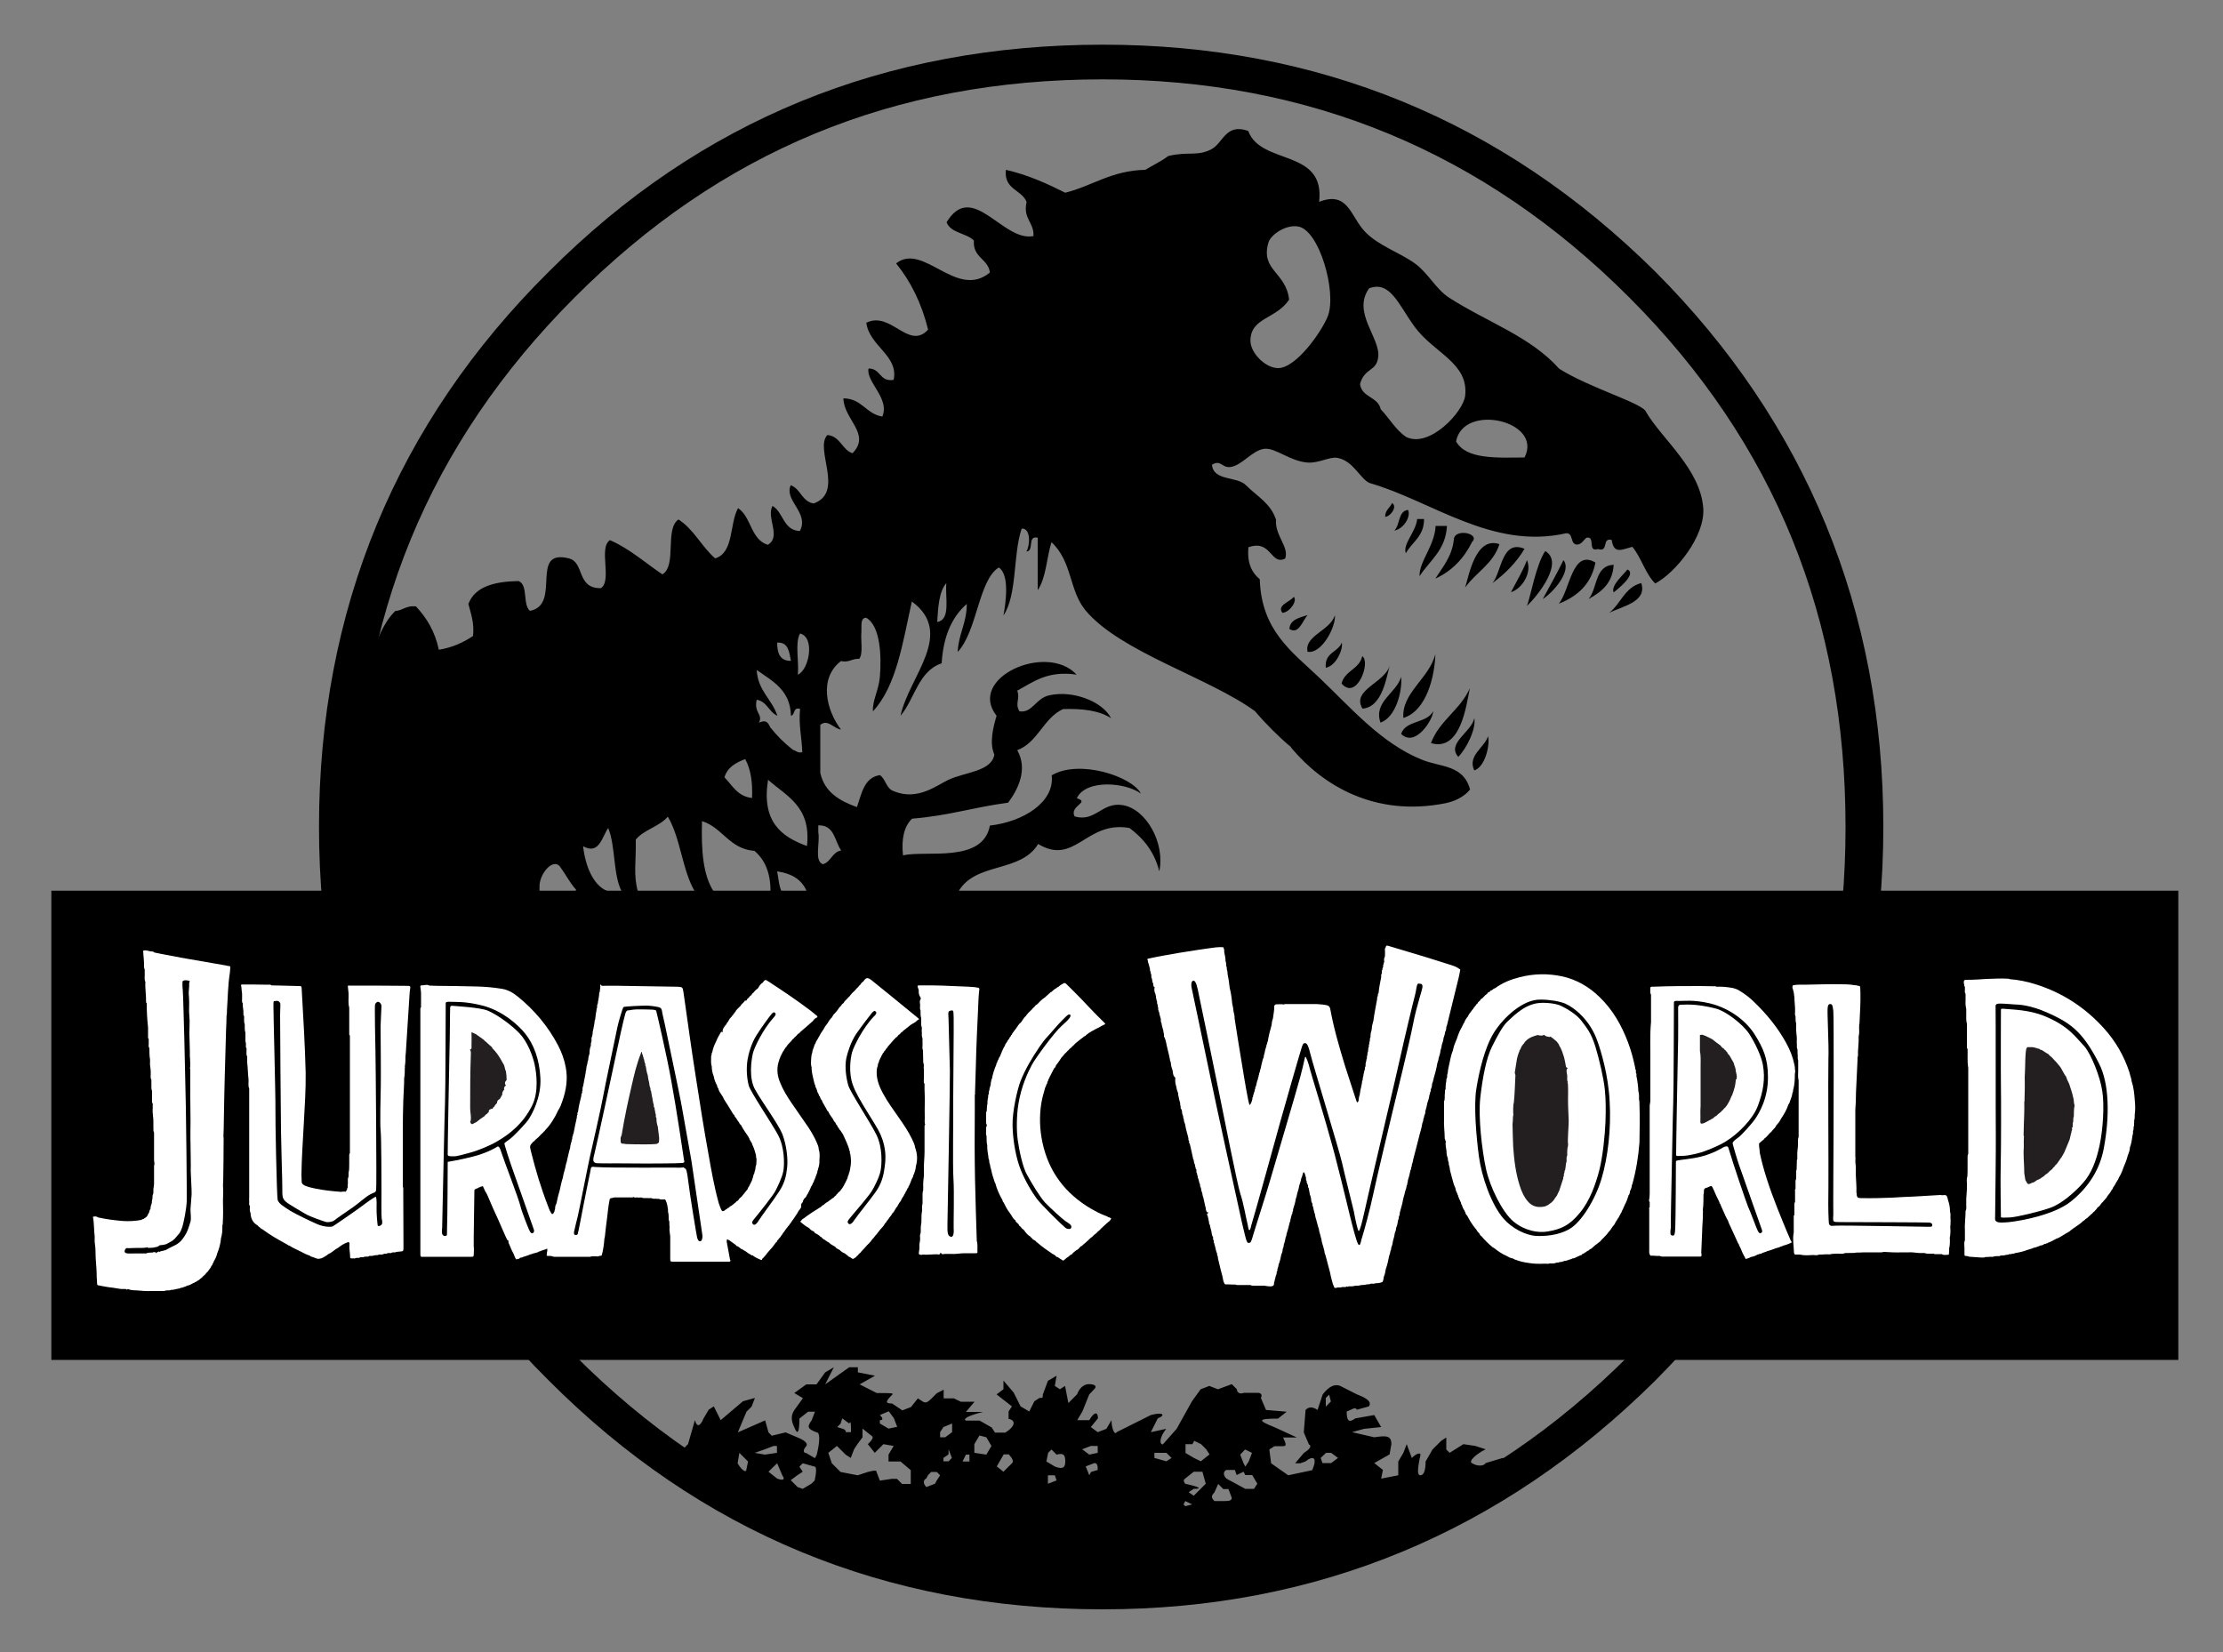 <?xml version="1.0" encoding="utf-8"?>
<!-- Generator: Adobe Illustrator 23.0.1, SVG Export Plug-In . SVG Version: 6.00 Build 0)  -->
<svg version="1.1" id="Layer_1" xmlns="http://www.w3.org/2000/svg" xmlns:xlink="http://www.w3.org/1999/xlink" x="0px" y="0px"
	 viewBox="0 0 100 74.33" style="enable-background:new 0 0 100 74.33;" xml:space="preserve">
<rect x="0" y="0" width="100" height="74.33" fill="#808080" stroke="none"/>
<style type="text/css">
	.st0{fill-rule:evenodd;clip-rule:evenodd;}
	.st1{fill:#FFFFFF;}
	.st2{fill-rule:evenodd;clip-rule:evenodd;fill:#231F20;}
</style>
<g>
	<path class="st0" d="M83.02,37.21c0,9.28-3.16,17.17-9.72,23.75c-6.56,6.57-14.43,9.82-23.69,9.82c-9.41,0-17.21-3.25-23.77-9.82
		c-6.56-6.58-9.8-14.46-9.8-23.75c0-9.36,3.24-17.25,9.8-23.82c6.56-6.58,14.35-9.82,23.77-9.82c9.26,0,17.13,3.25,23.69,9.82
		C79.86,19.96,83.02,27.85,83.02,37.21L83.02,37.21z M74.46,12.22C67.59,5.41,59.26,2.01,49.61,2.01c-9.8,0-18.13,3.4-24.92,10.21
		c-6.87,6.81-10.34,15.24-10.34,24.98c0,9.67,3.47,18.1,10.34,24.91c6.79,6.81,15.12,10.29,24.92,10.29
		c9.65,0,17.98-3.48,24.85-10.29c6.79-6.81,10.26-15.24,10.26-24.91C84.72,27.46,81.25,19.03,74.46,12.22L74.46,12.22z"/>
	<polygon class="st0" points="2.55,60.95 97.69,60.95 97.69,40.3 2.55,40.3 2.55,60.95 	"/>
	<path class="st0" d="M2.31,61.18h95.68V40.07H2.31V61.18L2.31,61.18z M2.78,40.61h94.68v20.11H2.78V40.61L2.78,40.61z"/>
	<path class="st0" d="M49.07,64.2l0.31,0.23l0.39-0.15L50,63.89c0,0.39,0.15,0.7,0.23,0.54l1.54-0.77c0.54-0.15,0.69,0,0.31,0.15
		l-0.31,0.62l0.69-0.15c-0.31,0.39-0.31,0.7-0.15,0.7l0.62-0.7l0.69-1.24l0.39-0.54l0.39-0.15l0.39,0.15l0.62-0.23l0.23,0.23
		c0,0.16,0.15,0.23,0.31,0.16h0.62c0.15,0,0.23,0.08,0.15,0.23l0.23,0.54l0.93,0.08l-0.39,0.31c-0.93,0-0.93,0.08-0.15,0.39l1,0.46
		h-0.62c0.15,0.31,0.15,0.39,0,0.39l-0.39,0l-0.23,0.15l0.08,0.62l0.77,0.54l1.08-0.23c0.23-0.54,0.08-0.7-0.31-0.39l-0.23,0.08
		h-0.23l0.39-0.46c0.23-0.15,0.39-0.31,0.23-0.39l-0.23-0.54l0.08-1.01c0.15-0.15,0.31-0.15,0.54,0l0.23-0.7
		c0.31-0.39,0.54-0.46,0.77-0.39l0.77,0.39c0.39,0.15,0.69,0.31,0.54,0.54l-0.54,0.15c-0.08-0.15-0.23,0-0.46,0.08
		c0,0.39,0.08,0.54,0.39,0.31l0.85-0.15l0.31,0.54l-0.77,0.08l-0.54,0.15l1,0.23c0.54-0.08,0.77-0.08,0.77,0.31l-0.08,0.46
		l-0.69,0.39l0.39,0.31l-0.08,0.39l0.77-0.15v-0.62l0.23-0.39l0.15-0.39l0.23,0.62c0.23-0.23,0.39-0.23,0.39-0.15
		c-0.15,0.7-0.15,0.93,0,0.93c0.15,0,0.23-0.23,0.23-0.62l0.31-0.54l0.39-0.39l0.23-0.15v0.54l0.15,0.15l0.62-0.39l0.54,0.08
		l0.46,0.15c-0.46,0.23-0.77,0.54-0.62,0.62c0.23,0.15,0.54,0.15,0.62,0l0.77-0.23c0.39,0.15,0.93-0.15,1.47-0.62l1.23-1.08h0.31
		l-0.15,0.54c-2.16,2.09-5.02,3.71-8.26,4.87l-5.79,1.55l-5.48,0.93c-2.85,0.15-6.71-0.39-11.57-1.78
		c-4.63-1.16-8.41-3.4-11.11-6.34c1.16,0.93,1.85,1.31,2.08,1.31l0.39,0.23l0.23-0.23l0.31-1.08c0.08,0.31,0.23,0.31,0.39-0.08
		l0.23-0.39l0.23-0.15l0.31,0.62l1-0.85l0.54-0.15l-0.15,0.39l-0.23,0.23l-0.39,0.93l1.23-0.54l0.15,0.54l0.15,0.15l0.62-0.15
		l0.54,0.23c0.39,0.15,0.46,0.31,0.39,0.39c-0.15,0.15-0.15,0.31,0,0.31l0.39,0.23l0.08-0.15c0.15-0.62,0.15-1.01,0-1.01
		c-0.39-0.15-0.46-0.23-0.23-0.54l0.15-0.39h-0.31l-0.39,0.31c0,0.62-0.08,0.77-0.23,0.39c-0.15-0.31-0.15-0.54,0-0.77l0.39-0.54
		l-0.39-0.23l0.54-0.39h0.46l0.39-0.54l0.39-0.23l-0.39,0.77l1.08-0.77h0.39v0.23l0.77,0.15l-0.69,0.39l0.77,0.39
		c0.69,0,0.77,0,0.69,0.08c-0.31,0.31-0.31,0.39,0,0.39l0.46,0.31l0.39-0.15l0.31-0.39l0.23,0.15c0.15,0.08,0.23,0,0.39-0.15
		l0.23-0.23l0.31-0.16v0.39h0.46l0.31,0.15h0.62l-0.39,0.46h0.77c-0.62,0.15-0.93,0.31-0.77,0.39l0.62,0l0.54,0.31l0.15,0.23h0.46
		c0.39-0.23,0.54-0.54,0.15-0.62V63.5l0.15-0.23l-0.69-0.54l0.31-0.23v-0.39l0.46,0.54l0.31,0.62l0.39,0.23l0.23-0.46l0.23-0.15
		c0.15,0,0.15,0,0.15-0.15l0.23-0.62l0.39-0.23l-0.08,0.46l0.23,0.15l0.23-0.15l0.15,0.77l0.39-0.39c0.15-0.39,0.39-0.46,0.54-0.46
		c0.23,0,0.39,0.08,0.23,0.23L49,62.73l-0.31,0.77l-0.23,0.39H49c0.23-0.39,0.39-0.39,0.39-0.08L49.07,64.2L49.07,64.2z
		 M49.38,65.36v-0.31h-0.31l-0.39,0.15L49,65.44L49.38,65.36L49.38,65.36z M49.38,66.13c0-0.15,0-0.31-0.15-0.31l-0.39,0.15
		L49,66.37l0.08-0.15L49.38,66.13L49.38,66.13z M51.93,65.59l0.54,0.15l0.23-0.15l-0.23-0.23h-0.54V65.59L51.93,65.59z M53.32,65.36
		l0.39,0.23l0.31,0.15l0.39-0.31l-0.15-0.23l-0.23-0.23l-0.31-0.15l-0.08,0.15h-0.31V65.36L53.32,65.36z M53.7,66.21l-0.39,0.31
		c-0.08,0.08-0.08,0.08,0,0.23c0.69,0.15,0.77,0.23,0.39,0.23l-0.23,0.15l0.23,0.16l0.54-0.54l-0.15-0.54H53.7L53.7,66.21z
		 M42.44,64.2l-0.15,0.23v0.23h0.23l0.31-0.23v-0.39L42.44,64.2L42.44,64.2z M42.44,65.59v0.15h0.23l0.15-0.15l-0.15-0.39v0.23
		L42.44,65.59L42.44,65.59z M43.6,65.44h-0.15l-0.15,0.31h0.31V65.44L43.6,65.44z M43.83,65.36l0.54,0.08l0.23-0.39l-0.23-0.39
		l-0.31-0.08l-0.23,0.39V65.36L43.83,65.36z M45.14,66.21l0.39-0.39c0.08-0.08,0-0.23-0.15-0.39h-0.23l-0.31,0.54L45.14,66.21
		L45.14,66.21z M47.07,65.75l0.39,0.23c0.39,0.15,0.46,0,0.46-0.23c0-0.31-0.08-0.39-0.39-0.31l-0.23-0.23l-0.15,0.15L47.07,65.75
		L47.07,65.75z M47.14,66.75l0.39-0.15l-0.08-0.23h-0.31V66.75L47.14,66.75z M54.63,67.14c-0.15,0.16-0.15,0.23,0,0.39l0.39,0
		c0.23,0,0.39,0,0.39-0.15l-0.15-0.39h-0.23l-0.23-0.23L54.63,67.14L54.63,67.14z M53.24,67.68l0.08,0.08l0.31-0.08l-0.31-0.15
		L53.24,67.68L53.24,67.68z M55.17,66.52l0.85,0.46h0.39l0.15-0.23l-0.23-0.39h-0.31l-0.08-0.15l-0.31,0.15l-0.08-0.23h-0.39
		C55.02,66.21,55.02,66.37,55.17,66.52L55.17,66.52z M55.79,65.44l0.15,0.39l0.08,0.15l0.15-0.23l0.15-0.39l-0.31-0.15L55.79,65.44
		L55.79,65.44z M59.64,62.89v0.39l0.23-0.23l-0.08-0.31L59.64,62.89L59.64,62.89z M59.41,65.59l0.08,0.23h0.39l0.31-0.23l-0.31-0.23
		h-0.23L59.41,65.59L59.41,65.59z M37.81,64.05l-0.15,0.15c0.23,0.08,0.39,0.08,0.39,0.23h0.23c0-0.39,0-0.54-0.08-0.39l-0.31-0.23
		L37.81,64.05L37.81,64.05z M36.11,65.83l-0.15,0.15l0.15,0.23l-0.23,0.15l-0.31,0.23l0.31,0.31l0.23,0.08l0.39-0.23l0.15-0.15
		c0.08-0.39,0.08-0.62,0-0.62L36.11,65.83L36.11,65.83z M37.42,65.83l0.39,0.39l0.77,0.15l0.46-0.15c0.31-0.08,0.39-0.08,0.39,0
		l0.15,0.39l0.54-0.08h0.23l0.23,0.23h0.39v-0.62l-0.46-0.39h-0.54v-0.31l0.23-0.39l-0.46-0.08l-0.39,0.39l-0.31-0.39
		c0.15-0.15,0.31-0.31,0.15-0.39l-0.39-0.31v0.39l-0.23,0.31l-0.15,0.23l-0.15,0.39l-0.23-0.15l-0.39-0.39l-0.39,0.31L37.42,65.83
		L37.42,65.83z M39.58,63.66c0.15,0.15,0.15,0.23,0,0.23v0.15l0.39,0.23l0.39-0.08l-0.15-0.39l-0.23-0.31L39.58,63.66L39.58,63.66z
		 M41.9,66.21l-0.15,0.15l-0.08,0.15c-0.15,0.08-0.15,0.23,0,0.39l0.39-0.15l0.08-0.15l0.15-0.23l-0.15-0.15H41.9L41.9,66.21z
		 M33.95,65.36l0.46,0.08l0.54-0.08v-0.31H34.8l-0.39,0.15L33.95,65.36L33.95,65.36z M33.18,65.83c0.23,0.39,0.39,0.39,0.39,0.31
		l0.08-0.39l-0.39-0.39L33.18,65.83L33.18,65.83z M34.8,65.98l-0.23,0.23l0.39,0.31c0.23,0.08,0.39,0.08,0.23-0.15l-0.23-0.54
		L34.8,65.98L34.8,65.98z"/>
	<path class="st0" d="M62.62,22.63c0.26,0.16-0.07,0.61-0.31,0.62C62.31,22.94,62.53,22.85,62.62,22.63L62.62,22.63z M66.12,30.96
		c-0.16,0.77-0.41,2.87-1.75,2.47C64.75,32.41,65.69,31.94,66.12,30.96L66.12,30.96z M62.52,29.93c-0.15,0.5-0.32,1.88-1.23,1.95
		C60.78,31.03,62.3,30.73,62.52,29.93L62.52,29.93z M65.4,24.28c0.01-0.53,1.21-0.29,0.82,0.1c-0.36,0.73-0.89,1.3-1.65,1.65
		C64.9,25.5,65.31,25.05,65.4,24.28L65.4,24.28z M65.63,24.12c-0.01,0-0.02,0.01-0.03,0.01C65.61,24.13,65.62,24.12,65.63,24.12
		L65.63,24.12z M57.88,33.39c0.07,0.08,0.14,0.16,0.22,0.25c-0.59-0.51-1.14-1.05-1.65-1.65l0,0l0,0c-2.08-1.51-6.05-2.66-7.61-4.52
		c-0.76-0.91-0.59-2.19-1.54-3.08c-0.22,0.7-0.24,1.61-0.62,2.16c0-0.79,0-1.58,0-2.36c-0.49-0.11-0.14,0.61-0.51,0.62
		c0.16-0.23,0.22-1.06-0.21-1.03c-0.4,1.17-0.19,2.96-0.82,3.91c0.11-0.6,0.28-1.84-0.21-2.16c-0.91,0.56-0.97,2.87-1.85,3.8
		c0.04-0.82,0.41-1.3,0.41-2.16c-0.68,0.59-1.06,1.48-1.13,2.67c-1.05,0.35-1.21,1.6-1.85,2.36c0.37-1.76,2.47-3.69,0.51-5.14
		c-0.41,1.82-0.68,3.78-1.75,4.94c-0.04-0.45,0.26-0.96,0.31-1.54c0.08-0.96,0.02-2.32-0.62-2.67c-0.26,0.01-0.2,0.34-0.21,0.62
		c-0.04,0.41,0.09,0.99-0.1,1.23c-0.33-0.02-0.44,0.18-0.82,0.1c-1.02,0.78-0.65,2.23,0,3.08c-0.33-0.04-0.59-0.49-0.93-0.21
		c0,0.38,0,0.75,0,1.13c0,0.34,0,0.69,0,1.03c0.19,0.87,0.87,1.26,1.65,1.54c0.21-0.61,0.32-1.33,1.03-1.44
		c0.27,0.18,0.28,0.61,0.62,0.72c1.08,0.46,1.96-0.28,2.47-0.51c0.75-0.35,1.93-0.37,2.06-1.13c-0.24-0.55-0.04-1.27,0.1-1.75
		c-1.34-1.7,2.25-3.31,3.6-1.85c-1.32-0.19-1.94,0.33-2.67,0.72c0.14,0.39-0.12,0.57,0.1,0.93c0.58,0.09,0.72-0.58,1.34-0.72
		c1.07-0.24,2.4,0.28,2.78,1.03c-0.52-0.34-1.27-0.44-2.16-0.41c-0.89,0.41-1.12,1.49-2.06,1.85c0.5,0.88,0.01,1.8-0.41,2.36
		c-1.68,0.23-2.63,0.58-4.32,0.72c-0.35,0.33-0.49,0.88-0.41,1.65c1.05-0.24,3.59,0.37,3.91-1.34c1.51-0.17,2.92-1.06,2.78-2.26
		c1.25-0.74,3.63,0.06,4.01,0.82c-0.69-0.51-2.48-0.65-2.88,0.21c0.62,0.19-0.35,0.34-0.1,0.82c0.94,0.27,1.22-0.66,2.16-0.51
		c1.06,0.17,1.92,1.71,1.65,2.98c-0.22-0.88-0.71-1.48-1.34-1.95c-1.96-0.35-2.44,1.72-4.11,0.72c-0.8,1.32-2.83,0.79-3.6,2.16H36.3
		c-0.21-0.55-0.67-0.83-1.34-0.93c0.06,0.32,0.08,0.67,0.21,0.93h-0.51c0.01-0.87-0.26-1.46-0.72-1.85
		c-1.14-0.09-1.42-1.04-2.36-1.34c-0.04,1.29,0.04,2.45,0.54,3.19h-0.85c-0.58-0.96-0.65-2.43-1.23-3.39
		c-0.38,0.45-1.07,0.58-1.44,1.03c0.02,1.02-0.12,1.56,0.1,2.36h-0.72c-0.41-0.75-0.28-2.05-0.62-2.88
		c-0.27,0.37-0.4,1.23-1.13,0.82c0.1,0.9,0.48,1.88,1.23,2.06h-1.63c0.04-0.03,0.07-0.06,0.09-0.1c-0.28-0.3-0.47-0.69-0.72-1.03
		c-0.32-0.44-0.97,0.34-0.93,0.93c0,0.07,0,0.14,0,0.21H15.9c-0.01-3.49-0.06-10.7,1.84-12.61c0.01-0.01,0.03-0.03,0.04-0.04l0,0
		c0.35-0.03,0.49-0.26,0.93-0.21c0.48,0.51,0.86,1.13,1.03,1.95c0.62-0.1,1.11-0.33,1.54-0.62c0.06-0.61-0.1-1-0.21-1.44
		c0.3-0.79,1.18-1.01,2.26-1.03c0.44,0.18,0.17,1.06,0.51,1.34c1.44-0.27-0.05-2.81,1.75-2.36c0.72,0.18,0.33,1.36,1.44,1.34
		c0.52-0.34-0.12-1.83,0.41-2.16c0.91,0.4,1.58,1.02,2.36,1.54c0.66-0.41,0.09-2.04,0.72-2.47c0.69,0.44,1.04,1.22,1.65,1.75
		c0.85-0.25,0.64-1.56,1.03-2.26c0.6,0.39,0.57,1.42,1.34,1.65c0.62-0.37-0.08-1.21,0.21-1.75c0.5,0.29,0.48,1.1,1.23,1.13
		c0.44-0.82-0.72-1.37-0.41-2.06c0.45,0.16,0.5,0.73,1.03,0.82c1.41-0.5,0.02-2.46,0.62-3.08c0.59,0.06,0.65,0.66,1.13,0.82
		c0.85-0.87-0.4-1.52-0.41-2.47c0.84,0.01,1.01,0.7,1.75,0.82c0.35-0.82-0.74-1.56-0.62-2.16c0.56-0.01,0.48,0.61,1.13,0.51
		c0.23-1.1-1.09-1.51-1.23-2.57c1.11-0.55,1.9,1.26,2.78,0.31c-0.29-1.18-0.78-2.17-1.44-2.98c1.23-0.97,2.72,1.65,4.22,0.41
		c-0.08-0.63-0.78-0.66-0.72-1.44c-0.34-0.34-1.04-0.33-1.23-0.82c1.16-1.91,2.53,0.9,3.91,0.62c0.03-0.64-0.48-0.75-0.31-1.54
		c-0.23-0.56-1.03-0.55-0.93-1.44c1,0.23,1.85,0.62,2.67,1.03c1.23-0.31,2.08-1,3.6-1.03c0.34-0.21,0.72-0.38,1.03-0.62
		c0.9-0.22,1.31,0.03,1.95-0.31c0.52-0.27,0.63-1.18,1.65-0.82c0.57,1.56,3.47,0.78,3.19,3.19c1.31-0.51,1.41,0.66,2.06,1.34
		c0.61,0.64,1.54,0.92,2.26,1.44c0.58,0.42,0.94,1.16,1.54,1.54c1.69,1.09,3.64,1.73,4.94,3.19c1.44,0.9,3.8,1.56,3.91,1.95
		c0.72,1.22,2.44,2.56,2.57,4.32c0.09,1.26-1.24,2.9-2.16,3.39c-0.45-0.44-0.62-1.16-1.03-1.65c-0.52,0.14-0.83,0.33-0.93-0.31
		c-0.46-0.12-0.11,0.57-0.62,0.41c-0.49,0.15-0.09-0.59-0.51-0.51c-0.14,0.1-0.2,0.28-0.41,0.31c-0.35,0.01-0.16-0.53-0.51-0.51
		c-3.33,0.76-6.07-1.47-8.84-2.26c-0.42-0.18-0.73-1-1.44-1.13c-0.35-0.07-0.82,0.24-1.34,0.21c-0.81-0.06-1.44-0.67-1.95-0.62
		c-0.55,0.06-1.01,0.76-1.54,0.82c-0.39,0.04-0.42-0.35-0.82-0.1c0.07,0.75,1.14,0.5,1.54,0.93v0c0.48,0.48,1.11,0.81,1.34,1.54v0h0
		c-0.06,0.71,0.61,1.24,0.41,1.75c-0.66,0.32-0.61-0.88-1.65-0.51c-0.07,0.72,0.16,1.15,0.51,1.44c0.07,2.31,1.45,3.26,2.67,4.42
		c1.44,1.37,2.79,2.96,4.63,3.7c0.84,0.34,1.86,0.22,2.16,1.34c-0.3,0.36-0.73,0.54-1.13,0.62c-3.17,0.62-5.5-0.82-6.89-2.47
		C58.02,33.55,57.95,33.47,57.88,33.39L57.88,33.39z M78.79,40.11c0.57,0,1.13,0,1.7,0l0,0H78.79L78.79,40.11z M37.02,38.88
		c0.37-0.11,0.41-0.55,0.82-0.62c-0.3-0.42-0.29-1.15-1.03-1.13c0,0.1,0,0.21,0,0.31C36.9,37.9,36.61,38.74,37.02,38.88L37.02,38.88
		z M34.55,35.08c-0.3,1.88,0.59,2.56,1.75,2.98C36.5,36.28,35.38,35.82,34.55,35.08L34.55,35.08z M33.83,35.9
		c0.03-0.71-0.06-1.31-0.31-1.75c-0.42,0.16-0.8,0.37-0.93,0.82C32.95,35.34,33.18,35.83,33.83,35.9L33.83,35.9z M35.68,33.74
		c0.14,0.03,0.2,0.15,0.41,0.1c-0.02-0.66-0.17-1.21-0.1-1.95c-0.33-0.09-0.21,0.27-0.41,0.31c-0.03-1.17-0.84-1.56-1.54-2.06
		c0.05,0.94,0.68,1.3,0.93,2.06c-0.38-0.16-0.46-0.64-0.93-0.72c-0.14,0.59,0.3,0.66,0.1,1.03c0.3-0.12,0.38-0.06,0.51,0.21
		C34.95,33.1,35.29,33.44,35.68,33.74L35.68,33.74z M35.58,29.73c-0.08-0.4-0.11-0.85-0.62-0.82
		C34.96,29.39,35.09,29.74,35.58,29.73L35.58,29.73z M35.99,28.5c-0.24,0.41-0.04,1.27-0.1,1.85C36.39,30.15,36.68,28.67,35.99,28.5
		L35.99,28.5z M42.57,26.23c-0.33,0.39-0.37,1.07-0.41,1.75C42.78,27.88,42.51,26.89,42.57,26.23L42.57,26.23z M65.5,19.86
		c0.46,0.81,1.8,0.73,3.08,0.72C69.43,18.93,65.82,18.11,65.5,19.86L65.5,19.86z M63.24,19.65c1.05,0.54,2.59-1.12,2.67-1.85
		c0.16-1.47-1.39-1.91-2.26-3.08c-0.73-0.99-1.1-2.11-2.06-1.75c-0.78,1.08,0.5,2.22,0.41,3.08c-0.07,0.68-0.62,0.48-0.82,1.23
		c0.08,0.61,0.81,0.56,0.93,1.13C62.5,18.82,62.78,19.33,63.24,19.65L63.24,19.65z M56.25,15.33c0,0.54,0.66,1.22,1.23,1.23
		c0.84,0.02,2.03-1.73,2.26-2.36c0.39-1.08-0.39-3.84-1.34-4.01c-0.55-0.1-1.23,0.36-1.34,0.72c-0.37,1.26,0.79,1.32,0.93,2.57
		C57.41,14.36,56.25,14.28,56.25,15.33L56.25,15.33z M66.94,33.12c0.09,0.4-0.13,1.38-0.62,1.54C66,34,66.78,33.63,66.94,33.12
		L66.94,33.12z M66.32,32.3c0.09,0.5-0.35,1.37-0.72,1.75C65.05,33.44,66.22,32.92,66.32,32.3L66.32,32.3z M64.47,31.99
		c0.01,0.35-0.79,1.66-1.44,1.03C63.22,32.39,64.21,32.55,64.47,31.99L64.47,31.99z M63.03,30.45c0.06,0.64-0.24,1.82-0.93,2.06
		C61.77,31.57,62.82,31.18,63.03,30.45L63.03,30.45z M61.28,29.52c0.4,0.26-0.25,2.02-0.93,1.23
		C60.49,30.17,61.15,30.11,61.28,29.52L61.28,29.52z M64.57,29.42c-0.03,1-0.39,2.55-1.44,2.88C63.04,31.17,64.3,30.52,64.57,29.42
		L64.57,29.42z M60.36,28.91c0.07,0.28-0.25,1.05-0.72,1.13C59.57,29.35,60.19,29.35,60.36,28.91L60.36,28.91z M60.05,27.67
		c0.05,0.54-0.61,1.77-1.23,1.65C58.66,28.6,59.85,28.37,60.05,27.67L60.05,27.67z M58.82,27.67c-0.22,0.24-0.4,0.91-0.82,0.62
		C58.04,27.86,58.46,27.79,58.82,27.67L58.82,27.67z M58.2,26.85c0.18,0.18-0.19,0.7-0.51,0.72C57.42,27.23,58.03,27.08,58.2,26.85
		L58.2,26.85z M73.83,26.23c0.28,0.85-0.85,1.04-1.44,1.34C72.91,27.16,73.09,26.42,73.83,26.23L73.83,26.23z M73.21,25.62
		c0.42,0.19-0.37,0.83-0.62,1.03C72.45,26.36,73,25.88,73.21,25.62L73.21,25.62z M72.59,25.41c-0.05,0.84-0.56,1.22-1.13,1.54
		C71.87,26.47,71.73,25.44,72.59,25.41L72.59,25.41z M70.33,25.2c0.39,0.48-0.46,1.45-0.93,1.75C69.71,26.37,70.04,25.8,70.33,25.2
		L70.33,25.2z M68.69,25.2c0.24,0.55-0.22,1.29-0.72,1.44C68.21,26.17,68.49,25.72,68.69,25.2L68.69,25.2z M71.77,25.31
		c-0.19,0.97-0.81,1.52-1.65,1.85C70.62,26.57,70.72,24.67,71.77,25.31L71.77,25.31z M68.69,27.26c0.18-0.51,0.41-1.85,0.82-2.47
		C70.38,25.3,69.17,26.8,68.69,27.26L68.69,27.26z M68.58,24.69c-0.37,0.62-0.87,1.12-1.44,1.54
		C67.56,25.71,67.55,24.26,68.58,24.69L68.58,24.69z M67.45,24.48c-0.28,0.89-1.06,1.27-1.54,1.95
		C66.07,25.91,66.38,24.11,67.45,24.48L67.45,24.48z M65.09,23.66c-0.06,1.11-0.78,1.55-1.23,2.26c-0.04-0.63,0.68-1.37,0.72-2.26
		C64.75,23.66,64.92,23.66,65.09,23.66L65.09,23.66z M63.75,23.35c0.1,0,0.21,0,0.31,0c0,0.79-0.54,1.03-0.82,1.54
		C63.09,24.47,63.7,23.92,63.75,23.35L63.75,23.35z M63.34,22.94c0.14,0.3-0.2,0.86-0.62,0.93C62.99,23.62,62.88,22.99,63.34,22.94
		L63.34,22.94z"/>
	<polygon class="st1" points="6.95,52.42 6.95,52.42 6.95,52.42 6.95,52.42 6.95,52.42 6.95,52.42 	"/>
	<polygon class="st1" points="6.71,47.05 6.71,47.05 6.71,47.05 6.71,47.05 	"/>
	<polygon class="st1" points="6.95,52.42 6.95,52.42 6.95,52.42 6.95,52.42 6.95,52.42 6.95,52.42 6.95,52.42 	"/>
	<path class="st1" d="M4.18,54.74L4.18,54.74c0.06,0.3,0.04,0.6,0.08,0.89c0,0.11-0.01,0.23,0.01,0.33
		c0.04,0.24,0.02,0.48,0.04,0.72c0.02,0.25,0.04,0.51,0.04,0.77c0,0.1,0.02,0.21,0.02,0.32c0,0.02,0.01,0.04,0.03,0.05
		c0.22,0.04,0.44,0.09,0.67,0.11c0.17,0.02,0.33,0.07,0.5,0.06c0.03,0,0.06,0,0.09,0c0.03,0.03,0.06,0.04,0.09,0v0
		c0.12,0.05,0.25,0.06,0.38,0.06c0.22,0.02,0.45,0.04,0.67,0.03c0.12,0,0.23,0,0.35,0c0.02,0,0.04,0,0.06,0
		c0.08-0.01,0.16,0.02,0.24-0.02c0.03,0,0.06-0.01,0.09-0.01l0.01,0l0.01,0v0c0.04,0,0.08,0.01,0.12-0.02
		c0.12,0,0.23-0.03,0.35-0.06c0.03,0,0.07,0,0.09-0.03c0.01,0,0.02,0,0.03-0.01c0.04,0.01,0.08-0.01,0.12-0.03
		c0.05-0.01,0.1-0.03,0.15-0.06c0.1-0.02,0.18-0.06,0.26-0.11l0,0c0.01,0,0.02-0.01,0.03-0.01c0.03-0.01,0.05-0.02,0.06-0.04
		c0.01,0,0.02,0,0.03-0.01c0.02,0,0.03,0,0.03-0.02c0.02,0,0.04-0.01,0.05-0.03c0.06-0.02,0.1-0.06,0.14-0.1
		c0.03-0.01,0.05-0.03,0.06-0.05h0c0.02,0,0.03-0.01,0.03-0.03c0.06-0.05,0.13-0.11,0.17-0.17c0.05-0.04,0.09-0.09,0.12-0.14
		c0.01-0.01,0.02-0.02,0.02-0.03c0.04-0.04,0.07-0.09,0.09-0.15c0.03-0.02,0.05-0.05,0.05-0.09c0.03-0.03,0.05-0.07,0.06-0.12
		c0.07-0.11,0.12-0.22,0.15-0.35c0.09-0.22,0.15-0.44,0.17-0.67c0-0.02,0-0.03,0.01-0.05c0.04-0.15,0.06-0.3,0.05-0.45
		c0.01-0.03,0.01-0.05,0-0.08c0.01-0.03,0.02-0.06,0.02-0.08c0.02-0.35,0.02-0.71,0.01-1.06c0.01-0.22,0.02-0.45,0-0.67
		c0.01-0.03,0.01-0.05,0-0.08c0-0.02,0.01-0.05,0.01-0.07c0.01-0.65,0.02-1.3,0.02-1.96c0-0.03,0-0.06-0.01-0.09
		c0.01-0.25,0.02-0.51,0.02-0.76c0.02-1.35,0.06-2.7,0.1-4.05c0.01-0.2,0.02-0.41,0.02-0.61c0.02-0.09,0.02-0.18,0.02-0.27
		c0.04-0.56,0.04-1.12,0.13-1.67c0.01-0.08,0.01-0.15,0.02-0.23c0.01-0.07-0.03-0.09-0.09-0.08c-0.04-0.01-0.08-0.02-0.13-0.03
		c-0.67-0.12-1.35-0.23-2.02-0.35C7.75,43,7.35,42.94,6.94,42.85c-0.04-0.06-0.12-0.04-0.17-0.05c-0.11-0.02-0.21-0.07-0.33-0.03
		c0.01,0.25,0.05,0.49,0.04,0.74c0,0.04,0.01,0.07,0.03,0.1c0,0.06,0,0.12,0,0.18c0.01,0.13-0.03,0.26,0.03,0.38
		c-0.02,0.3,0.04,0.6,0.03,0.9c0,0.03,0.01,0.05,0.03,0.07c0,0.36,0.02,0.72,0.06,1.08c0,0.13,0,0.27,0,0.4
		c0,0.04-0.01,0.09,0.03,0.12c0,0.01,0,0.02,0,0.03c0,0.06,0,0.13,0,0.19c0,0.06-0.02,0.14,0.03,0.19c0,0.18,0,0.35,0.03,0.52
		c0,0.03,0,0.06,0,0.09c-0.02,0.15,0.03,0.29,0.03,0.44c0,0.02,0,0.04,0,0.06c0.01,0.11-0.03,0.22,0.03,0.32c0,0.05,0,0.1,0,0.15
		c0.01,0.12-0.02,0.24,0.03,0.35c0,0.01,0,0.02,0,0.03c0,0.14,0,0.28,0,0.42c0,0.04-0.01,0.08,0.03,0.11c0,0.08,0,0.16,0,0.23
		c-0.02,0.22,0.04,0.43,0.03,0.64c0,0.06,0,0.11,0,0.17c0.01,0.09-0.02,0.18,0.03,0.27c0,0.11,0,0.21,0,0.32c0,0.3,0,0.61,0,0.91
		c0,0.09,0.04,0.17,0,0.26h0c0,0.22,0,0.45,0,0.67c0,0.02,0,0.04,0,0.06c0,0.01,0,0.02,0,0.03v0v0c0.01,0.13-0.04,0.25-0.03,0.38
		c0,0.05,0,0.1-0.01,0.14c-0.04,0.04-0.02,0.1-0.03,0.15c0,0.09-0.04,0.17-0.03,0.26c-0.04,0.08-0.06,0.17-0.06,0.26
		c-0.04,0.04-0.05,0.09-0.06,0.15c-0.03,0.05-0.06,0.1-0.08,0.15c-0.01,0.01-0.01,0.02-0.01,0.02c-0.02,0.02-0.04,0.04-0.06,0.06
		c-0.03,0.02-0.07,0.03-0.08,0.06c-0.04,0.01-0.09,0.02-0.12,0.05c0,0.01,0.01,0.01,0.02,0.02c0,0,0,0,0,0
		c0-0.01-0.01-0.01-0.01-0.02c-0.28,0.05-0.55,0.07-0.84,0.05c-0.38-0.03-0.75-0.08-1.12-0.16C4.34,54.71,4.26,54.72,4.18,54.74
		L4.18,54.74z"/>
	<path d="M8.62,53.73c-0.01,0.14-0.04,0.47-0.05,0.65c-0.01,0.19,0.05,0.44-0.01,0.61c-0.05,0.17-0.11,0.35-0.18,0.49
		c-0.08,0.14-0.2,0.33-0.32,0.42c-0.12,0.1-0.25,0.15-0.39,0.22c-0.08,0.04-0.24,0.13-0.24,0.13s-0.04-0.01-0.07,0.01
		c-0.03,0.01,0.01,0.01-0.07,0.02c-0.08,0.01-0.12,0.04-0.12,0.04L7.13,56.3l-0.02,0.02l-0.05,0.02l-0.04,0.04l-0.03-0.05H6.91
		l-0.05,0.02c0,0-0.18,0-0.21,0.01c-0.03,0.01-0.08,0.03-0.08,0.03s-0.25,0-0.48,0c-0.23,0-0.34,0.01-0.4-0.01
		c-0.07-0.01-0.1-0.06-0.08-0.12c0.02-0.06,0.05-0.12,0.12-0.11c0.08,0.01,0.26-0.01,0.48-0.01c0.21,0.01,0.28-0.01,0.33-0.01
		c0.05,0,0.08-0.02,0.08-0.02s0.02,0.03,0.07,0.03c0.05,0,0.14-0.01,0.2-0.01c0.06-0.01,0.14-0.03,0.14-0.03s0.07-0.01,0.1-0.04
		c0.04-0.02,0.06-0.04,0.06-0.04s0.23-0.01,0.33-0.07c0.11-0.06,0.28-0.15,0.28-0.17c0.01-0.02,0.05-0.04,0.06-0.05
		c0.01-0.01,0.13-0.15,0.16-0.19c0.03-0.03,0.09-0.08,0.17-0.31c0.08-0.23,0.2-0.88,0.21-1.19c0.01-0.3-0.03-4-0.04-4.24
		c-0.01-0.24-0.06-2.96-0.07-3.13c-0.01-0.17-0.05-2.04-0.07-2.15c-0.02-0.11-0.01-0.35-0.01-0.36v-0.01c0,0,0.04-0.05,0.13-0.05
		c0.09,0,0.16,0.02,0.19,0.03c0.02,0.01-0.03,0.07-0.02,0.14c0.01,0.07-0.03,0.4-0.02,0.45c0.01,0.05,0.02,0.27,0.02,0.39
		c0,0.13-0.01,0.43,0,0.48c0,0.05,0.01,0.21,0.02,0.32c0,0.1-0.01,0.48-0.01,0.6c0,0.12,0.03,0.94,0.02,1
		c0,0.05,0.01,0.01,0.01,0.13c0,0.12,0.02,0.3,0,0.4c-0.02,0.11,0.01,0.04,0.01,0.04v0.13c0,0.06,0,1.05,0,1.13
		c0,0.08,0.01,0.99,0.01,1.08c0,0.09-0.01,0.86,0,1c0,0.13,0.02,1.1,0.01,1.26C8.58,52.85,8.63,53.59,8.62,53.73L8.62,53.73z"/>
	<path class="st1" d="M18.2,44.35c-0.83-0.01-1.66-0.01-2.49-0.01c-0.05-0.02-0.07,0.01-0.06,0.06h0l0,0
		c0.01,0.1,0.02,0.19,0.03,0.29c0.01,0.21-0.03,0.43,0.03,0.64c0,0.13,0,0.25,0,0.38c0,0.11,0,0.22,0,0.32c0,0.15,0,0.3,0,0.45
		c0,0.04-0.01,0.08,0.03,0.11c0,0,0,0,0,0v0l0,0c0,0.01,0,0.02,0,0.03c0,0.05,0,0.1,0,0.15c0,0.05,0,0.1,0,0.15
		c0,0.09,0,0.17,0,0.26c0,0.03,0,0.06,0,0.09c0,0.07,0,0.14,0,0.2c0,0.02,0,0.04,0,0.06c0,1.21,0,2.42,0,3.62c0,0.02,0,0.04,0,0.06
		c0,0.22,0,0.45,0,0.67c0,0,0,0,0,0h0l0,0c-0.03,0.03-0.03,0.06-0.03,0.09c0,0.13,0,0.27,0,0.4c-0.01,0.13,0.01,0.25-0.03,0.38
		c0,0.05,0,0.1,0,0.15c0,0.02,0,0.04-0.01,0.06h0c-0.05,0.11,0,0.24-0.03,0.35c0,0.01,0,0.02,0,0.03c0,0.03,0,0.06,0,0.09
		c-0.03,0.02-0.02,0.06-0.03,0.09c-0.02,0.03-0.04,0.06-0.06,0.09c-0.07,0-0.14-0.01-0.2,0.01c-0.39-0.03-0.78-0.07-1.17-0.15
		c-0.16-0.03-0.31-0.07-0.46-0.13c-0.09-0.04-0.16-0.1-0.15-0.21c0-0.1-0.01-0.19-0.01-0.29c0.01-0.79,0.07-1.57,0.11-2.36
		c0.04-0.74,0.09-1.48,0.08-2.22c-0.03-1.26-0.11-2.53-0.18-3.79c-0.01-0.11-0.01-0.11-0.12-0.11c-0.26-0.01-0.52-0.01-0.79-0.02
		c-0.15,0-0.3-0.01-0.45-0.01c-0.04-0.05-0.09-0.03-0.14-0.03c-0.24,0-0.48-0.01-0.73-0.01c-0.14,0-0.28,0-0.42,0
		c-0.09,0-0.09,0.01-0.06,0.12c0,0.1,0.02,0.19,0.03,0.29c0,0.06,0,0.11,0,0.17c0.01,0.09-0.03,0.18,0.03,0.27c0,0.02,0,0.04,0,0.06
		c0,0.13,0.04,0.25,0.03,0.38h0l0,0c0,0.02,0,0.04,0,0.06c0,0.02,0,0.05,0.03,0.06c0.01,0.13-0.02,0.26,0.03,0.38
		c0,0.13-0.01,0.26,0.03,0.38c0,0.04,0,0.08,0,0.12c0.01,0.12-0.02,0.24,0.02,0.35c0.02,0.08-0.03,0.16,0.03,0.23
		c0,0.03,0,0.06,0,0.09c0,0.1-0.02,0.2,0.03,0.29c0,0.04,0,0.08,0,0.12c0,0.05-0.01,0.1,0,0.14c0.03,0.25,0.03,0.51,0.06,0.76
		c0.01,0.14-0.03,0.28,0.03,0.41c0,0.18,0,0.37,0,0.55c0,1.1,0,2.2,0,3.3c0,0.21,0,0.43,0,0.64v0.41c0,0.06-0.01,0.12,0,0.17
		c0.01,0.07-0.03,0.15,0.03,0.21c0,0.01,0,0.02,0,0.03c0,0.02,0,0.04,0,0.06h0c-0.01,0.08,0,0.16,0.03,0.23
		c0.01,0.24,0.1,0.44,0.32,0.56c0.03,0.05,0.08,0.07,0.12,0.11c0.02,0.03,0.06,0.04,0.09,0.06c0.36,0.27,0.75,0.49,1.14,0.7
		c0.01,0.01,0.02,0.02,0.03,0.03c0.01,0,0.02,0,0.03,0c0.16,0.1,0.33,0.18,0.5,0.26c0.14,0.08,0.29,0.15,0.44,0.2v0
		c0.01,0.01,0.02,0.02,0.03,0.03c0.05,0.02,0.1,0.03,0.15,0.05c0.08,0.03,0.15,0.07,0.23,0.06c0.12-0.01,0.22-0.07,0.32-0.14
		c0.03-0.01,0.06-0.03,0.08-0.06c0.13-0.06,0.24-0.14,0.35-0.23c0.08-0.04,0.15-0.09,0.21-0.14c0.05-0.03,0.09-0.06,0.14-0.09
		c0.02,0,0.04-0.01,0.06-0.03c0.05-0.02,0.1-0.04,0.15-0.06c0.04,0,0.06,0.02,0.06,0.06c0,0.02,0,0.04,0,0.06
		c-0.02,0.18,0.03,0.36,0.03,0.54c0,0.02-0.01,0.08,0.06,0.07c0.03,0,0.06,0.01,0.08,0c0.03,0,0.07,0.02,0.1-0.01
		c0.02,0,0.03-0.01,0.05-0.01l0.01,0l0.01,0c0.04-0.01,0.09,0.02,0.12-0.02l0,0c0.02,0,0.04,0,0.05-0.01c0.02,0,0.04,0,0.05,0
		c0.03,0,0.07,0.01,0.1-0.02c0.03,0,0.05,0,0.08-0.01c0.05,0,0.11,0.02,0.15-0.03l0,0c0.01,0,0.02,0,0.03,0
		c0.08,0.01,0.16-0.01,0.23-0.03c0.01,0,0.02,0,0.03,0c0.04-0.01,0.08,0.01,0.12-0.02c0.01,0,0.02,0,0.03-0.01c0.02,0,0.04,0,0.06,0
		c0.04-0.01,0.09,0.02,0.12-0.02c0.02,0,0.04,0,0.05-0.01l0.01,0l0.01-0.01c0.04,0,0.09,0.02,0.12-0.02c0.02,0,0.04,0,0.06-0.01
		c0.01,0,0.02,0,0.03,0c0.04,0,0.09,0.02,0.12-0.02c0.02,0,0.04-0.01,0.05-0.01l0.01,0l0.01,0c0.04,0,0.09,0.01,0.13-0.02
		c0.07-0.01,0.13-0.01,0.2-0.02c0.11-0.01,0.11-0.02,0.12-0.13c0-0.02,0-0.05,0-0.07c0-0.86-0.01-1.72-0.01-2.58
		c0-0.04,0.01-0.09-0.02-0.13c0-0.66,0-1.31,0-1.97c0-0.84,0-1.68,0.05-2.52c0.01-0.13,0.01-0.25,0.01-0.38
		c0.03-0.16,0.03-0.32,0.03-0.47c0.01-0.03,0.01-0.05,0-0.08c0.03-0.15,0.03-0.3,0.03-0.45c0.02-0.13,0.02-0.26,0.03-0.39
		c0.05-0.83,0.11-1.67,0.16-2.5C18.46,44.34,18.53,44.35,18.2,44.35L18.2,44.35z"/>
	<path class="st1" d="M10.86,44.39C10.86,44.39,10.86,44.39,10.86,44.39C10.86,44.38,10.86,44.38,10.86,44.39L10.86,44.39
		L10.86,44.39z"/>
	<polygon class="st1" points="12.52,55.34 12.53,55.34 12.53,55.34 12.52,55.34 	"/>
	<polygon class="st1" points="17.19,56.13 17.2,56.13 17.2,56.13 17.19,56.13 	"/>
	<path d="M17.16,55.1c-0.06,0.06-0.16,0.08-0.17,0.03c-0.01-0.05-0.06-0.52-0.05-0.82c0.01-0.3-0.01-0.47-0.04-0.47
		c-0.02,0-0.23,0.13-0.47,0.31c-0.24,0.19-1.37,0.97-1.46,1.02c-0.08,0.04-0.39,0.03-0.68-0.09c-0.28-0.12-1.01-0.47-1.25-0.62
		c-0.24-0.16-0.5-0.3-0.55-0.48c-0.04-0.17-0.11-3.56-0.1-4.08c0.01-0.52-0.1-4.6-0.09-4.68c0.01-0.09-0.01-0.17,0.03-0.18l0.01,0
		c0.04,0,0.2-0.07,0.27,0.1c0.01,0.03-0.01,0.4-0.01,0.51c0,0.11,0.03,4.95,0.04,5.2c0.01,0.24,0.03,1.61,0.04,1.73
		c0.01,0.12,0.02,0.84,0.02,0.92c0,0.08-0.01,0.31,0.04,0.41c0.04,0.1,0.15,0.19,0.3,0.28c0.16,0.1,0.4,0.25,0.68,0.41
		c0.27,0.16,0.84,0.34,0.93,0.37c0.09,0.03,0.31,0,0.39-0.07c0.08-0.07,0.61-0.43,0.84-0.59c0.23-0.16,0.56-0.46,0.76-0.57
		c0.2-0.11,0.25-0.07,0.28-0.2c0.03-0.13-0.02-5.88-0.03-6.21c-0.01-0.33-0.04-2.06-0.02-2.13c0.01-0.07,0.09-0.14,0.15-0.13
		c0.06,0.01,0.14,0.09,0.14,0.2s-0.04,0.73-0.04,0.9c0,0.1,0.02,2.29,0.01,2.67c-0.01,0.37-0.04,1.73-0.01,2
		c0.04,0.27,0.04,2.58,0.04,2.75c0,0.17-0.01,1.13,0.01,1.23C17.19,54.91,17.22,55.04,17.16,55.1L17.16,55.1z"/>
	<path class="st1" d="M43.98,44.43c-0.04,0-0.08-0.01-0.12-0.02c-0.17-0.02-0.35-0.02-0.52-0.03c-0.65-0.03-1.3-0.06-1.95-0.05
		c-0.12,0-0.13,0.01-0.1,0.1c0.01,0.04,0.04,0.09,0.04,0.14c-0.01,0.1,0.01,0.2,0.07,0.29c0.02,0.03,0.03,0.07,0.01,0.1
		c-0.05,0.07-0.03,0.15-0.02,0.22c0,0.02,0,0.04,0,0.06l0,0v0c0,0.01,0,0.02,0,0.03c0,0.06-0.02,0.12,0.02,0.18
		c0,0.03,0,0.06,0,0.09c0,0.09,0,0.18,0.03,0.26c0,0.07,0,0.14,0,0.2c-0.01,0.08,0,0.16,0.03,0.23c-0.01,0.09-0.01,0.18,0,0.26
		c-0.01,0.08,0,0.16,0.03,0.23c0,0.08-0.01,0.15,0,0.23c0.01,0.1-0.03,0.2,0.02,0.3c0,0.17,0.01,0.35,0.01,0.52
		c0.01,0.05,0.02,0.1,0.03,0.15v0v0c-0.01,0.07-0.01,0.14,0,0.2c0,0.13,0,0.25,0,0.38c0,0.01,0,0.02,0,0.03
		c0,0.07-0.02,0.15,0.02,0.22c0,0,0,0.01,0.01,0.01c-0.01,0.28,0.02,0.56,0.01,0.84c-0.01,0.23,0,0.46,0,0.7
		c0,0.1-0.02,0.2,0.02,0.3c-0.04,0.03-0.03,0.07-0.03,0.11c0,0.17,0,0.34,0,0.51c0,0.06,0,0.12,0,0.17v0v0c0,0.02,0,0.04,0,0.06
		c0,0.09,0,0.18,0,0.26c0,0.04,0,0.08,0,0.11c0,0.27-0.04,0.55-0.03,0.82c0,0.01,0,0.02,0,0.03c0,0.08,0,0.16,0,0.23
		c-0.01,0.15-0.04,0.29-0.03,0.44c0,0.01,0,0.02,0,0.03c0,0.06,0,0.12,0,0.17c-0.04,0.11-0.03,0.23-0.03,0.35c0,0.01,0,0.02,0,0.03
		c0,0.01,0,0.02,0,0.03c0,0.07,0,0.13,0,0.2h0c-0.04,0.11-0.01,0.22-0.02,0.32c-0.03,0.14-0.03,0.27-0.03,0.41
		c0.01,0.14-0.04,0.27-0.03,0.41c0,0.02,0,0.04,0,0.06c0,0.05,0,0.1-0.01,0.14c-0.04,0.07-0.02,0.14-0.02,0.21c0,0.02,0,0.04,0,0.06
		c0,0.01,0,0.02,0,0.03c-0.01,0.09-0.04,0.17-0.03,0.26c0,0.01,0,0.02,0,0.03c0,0.02,0,0.04,0,0.06c0,0.06-0.01,0.11-0.02,0.17
		c-0.03,0.12,0.01,0.15,0.14,0.14c0.01,0,0.01,0,0.02-0.01c0.19,0.02,0.38-0.01,0.56-0.01l0.01,0l0.01,0c0.01,0,0.02,0,0.03,0
		c0.07-0.02,0.16,0.06,0.19-0.06c0-0.02,0.02-0.02,0.03,0c0.05,0.09,0.12,0.04,0.19,0.04c0.01,0,0.02,0,0.03,0c0.07,0,0.14,0,0.2,0
		l0.01,0l0.01,0c0.21,0.02,0.41-0.03,0.62-0.03l0.01,0l0.01,0c0.16,0,0.32,0,0.48,0c0.04,0,0.09,0,0.08-0.05
		c-0.01-0.17,0.02-0.34-0.03-0.5c-0.03-0.93-0.06-1.86-0.08-2.8c-0.02-1.02-0.02-2.03-0.01-3.05c0-0.24,0-0.49,0-0.73
		c0.02-0.02,0.01-0.05,0.01-0.07c0.01-0.44,0.03-0.87,0.04-1.31c0.02-0.84,0.06-1.68,0.1-2.52c0.01-0.27,0.02-0.54,0.05-0.81
		C44.07,44.48,44.05,44.44,43.98,44.43L43.98,44.43z"/>
	<path d="M42.89,53.03c0.04,0.58,0,2.07,0.01,2.22c0.01,0.15,0.01,0.41-0.12,0.39c-0.14-0.03-0.17-0.15-0.16-0.56
		c0.01-0.41,0.12-6.53,0.11-6.91c-0.01-0.39-0.06-2.18-0.06-2.31c0-0.14-0.05-0.38,0.06-0.38l0.04-0.02
		c0.11,0.01,0.12-0.07,0.13,0.32c0.01,0.39-0.02,2.79-0.02,3.61C42.89,50.18,42.85,52.45,42.89,53.03L42.89,53.03z"/>
	<polygon class="st1" points="43.95,56.36 43.95,56.36 43.95,56.36 43.95,56.36 	"/>
	<rect x="39.43" y="47.89" transform="matrix(0.736 -0.677 0.677 0.736 -22.019 39.369)" class="st1" width="0" height="0"/>
	<path class="st1" d="M41.2,45.72c-0.66-0.54-1.32-1.08-1.99-1.62c-0.2-0.16-0.27-0.1-0.37,0.05c-0.06,0.04-0.11,0.09-0.14,0.15l0,0
		c-0.04,0.03-0.07,0.06-0.1,0.11c-0.05,0.04-0.1,0.09-0.14,0.15c-0.02,0-0.03,0.01-0.03,0.03c-0.1,0.07-0.16,0.17-0.24,0.26
		c-0.03,0.01-0.04,0.03-0.06,0.06h0c-0.06,0.07-0.14,0.12-0.18,0.21c-0.02,0.01-0.03,0.03-0.05,0.04c-0.03,0.02-0.05,0.05-0.06,0.08
		c-0.07,0.06-0.12,0.13-0.17,0.21c-0.04,0.05-0.08,0.1-0.12,0.14c-0.05,0.04-0.08,0.09-0.11,0.15c-0.01,0-0.02,0.01-0.02,0.03
		c-0.01,0.01-0.01,0.02-0.02,0.03c-0.04,0.02-0.05,0.06-0.08,0.09c-0.02,0.01-0.03,0.03-0.03,0.05c-0.02,0.02-0.04,0.04-0.05,0.07
		c0,0.01-0.01,0.02-0.01,0.03c-0.02,0-0.02,0.01-0.03,0.03c-0.03,0.04-0.06,0.08-0.09,0.12c-0.05,0.11-0.12,0.19-0.18,0.29
		c-0.06,0.11-0.12,0.22-0.18,0.32c-0.03,0.03-0.05,0.07-0.06,0.12c0,0.01,0,0.02-0.01,0.02c-0.05,0.06-0.05,0.14-0.09,0.21l0.01,0
		c0,0,0,0,0,0.01c0,0-0.01,0-0.01,0c-0.03,0.07-0.05,0.13-0.05,0.2c-0.04,0.08-0.04,0.17-0.05,0.26c0,0.13-0.03,0.26,0.02,0.39
		c0,0.02,0,0.04,0,0.05c0,0.01,0,0.02,0,0.03c0.01,0.17,0.05,0.33,0.09,0.5c0.02,0.09,0.04,0.18,0.08,0.26c0,0.03,0,0.07,0.03,0.09
		l0,0h0c0.05,0.09,0.04,0.19,0.11,0.27c0.01,0.04,0.02,0.09,0.06,0.12c0.02,0.06,0.04,0.13,0.09,0.17c0.03,0.1,0.09,0.18,0.14,0.27
		c0,0.02,0.01,0.04,0.03,0.05c0.04,0.07,0.06,0.16,0.14,0.21c0,0.01,0,0.02,0,0.03c0.01,0.01,0.02,0.02,0.02,0.03
		c0.01,0.02,0.02,0.04,0.03,0.05c0.03,0.04,0.05,0.08,0.08,0.12c0.01,0.01,0.02,0.02,0.03,0.03c0.04,0.08,0.08,0.17,0.15,0.23
		c0,0.04,0.02,0.07,0.06,0.09c0,0.01,0,0.02,0,0.03c0.01,0.01,0.02,0.02,0.03,0.03h0c0,0.02,0.01,0.04,0.03,0.06l0,0
		c0.01,0.01,0.02,0.02,0.03,0.03h0c0,0.02,0.01,0.05,0.03,0.06c0.01,0.01,0.02,0.02,0.03,0.03c0.04,0.06,0.08,0.12,0.12,0.18
		c0.11,0.25,0.24,0.49,0.3,0.76c0.04,0.03-0.02,0.09,0.03,0.12c0.03,0.2,0.05,0.41,0,0.61c0,0.01,0,0.02,0,0.03
		c-0.01,0.05-0.02,0.1-0.03,0.15c-0.02,0.05-0.04,0.09-0.04,0.14c-0.03,0.05-0.05,0.1-0.05,0.15c-0.04,0.08-0.08,0.16-0.11,0.23
		c-0.02,0.03-0.04,0.05-0.04,0.08c-0.03,0.05-0.06,0.1-0.09,0.15c-0.01,0.01-0.02,0.02-0.02,0.03c-0.03,0.02-0.04,0.05-0.06,0.08
		c-0.01,0.01-0.02,0.02-0.03,0.03c-0.01,0.01-0.02,0.02-0.03,0.03c-0.04,0.02-0.06,0.06-0.09,0.09c-0.01,0.01-0.02,0.02-0.03,0.03
		c-0.01,0.01-0.02,0.02-0.02,0.03c0,0,0.01,0.01,0.01,0.01c0,0-0.01,0.01-0.01,0.01c0-0.01,0-0.01,0-0.02
		c-0.01,0.01-0.02,0.02-0.03,0.03c-0.04,0.02-0.06,0.05-0.09,0.09c-0.03,0-0.04,0.01-0.05,0.03l0,0c-0.02,0-0.03,0.01-0.03,0.02
		c-0.05,0.03-0.1,0.07-0.15,0.11c-0.07,0.05-0.15,0.08-0.2,0.15l0,0c-0.03,0-0.04,0.01-0.05,0.03c-0.03,0.01-0.05,0.02-0.06,0.05
		c-0.27,0.17-0.54,0.33-0.79,0.53c-0.07,0.02-0.09,0.08-0.14,0.12C36,54.93,36,54.97,36.04,55c0.11,0.08,0.2,0.17,0.33,0.23
		c0.07,0.05,0.11,0.13,0.2,0.15c0.01,0.02,0.03,0.03,0.06,0.03c0,0.01,0,0.02,0,0.03c0.01,0.01,0.02,0.02,0.03,0.03
		c0.04,0.02,0.08,0.04,0.11,0.06c0.03,0.02,0.06,0.04,0.09,0.06c0.01,0.01,0.02,0.02,0.03,0.03c0.01,0.01,0.02,0.02,0.03,0.03
		c0.01,0,0.02,0,0.03,0c0.02,0.04,0.05,0.07,0.09,0.09c0.01,0.01,0.02,0.02,0.03,0.03c0.01,0,0.02,0,0.03,0
		c0.03,0.04,0.08,0.06,0.12,0.09h0c0.01,0.02,0.03,0.03,0.06,0.03c0.08,0.09,0.19,0.14,0.29,0.2c0.05,0.08,0.13,0.1,0.21,0.15
		c0.06,0.07,0.13,0.11,0.21,0.14c0.04,0.03,0.08,0.06,0.12,0.09c0.01,0.01,0.02,0.02,0.03,0.03c0.04,0.02,0.06,0.06,0.11,0.06
		c0.02,0.03,0.05,0.05,0.09,0.06c0.01,0.01,0.02,0.02,0.03,0.02c0.07-0.04,0.14-0.07,0.18-0.14c0.03-0.01,0.05-0.03,0.06-0.06
		c0.02-0.01,0.04-0.03,0.06-0.06c0.04-0.02,0.07-0.05,0.08-0.09c0.02,0,0.03-0.01,0.03-0.03c0.09-0.08,0.16-0.17,0.24-0.26
		c0.02,0,0.02-0.01,0.03-0.03c0.02-0.01,0.03-0.02,0.03-0.03c0.02,0,0.02-0.01,0.03-0.03c0,0,0,0,0,0v0
		c0.04-0.03,0.07-0.07,0.09-0.11c0.02-0.01,0.03-0.02,0.03-0.04c0.05-0.04,0.09-0.09,0.12-0.14c0.02,0,0.02-0.01,0.02-0.03
		c0.05-0.04,0.09-0.09,0.12-0.14c0.04-0.05,0.08-0.1,0.12-0.15c0.08-0.08,0.15-0.16,0.2-0.26c0.04-0.03,0.07-0.07,0.09-0.12h0
		c0.03-0.02,0.05-0.05,0.06-0.08c0.03-0.02,0.04-0.04,0.05-0.07c0.02-0.01,0.03-0.03,0.04-0.05c0.04-0.03,0.06-0.08,0.08-0.12
		c0.08-0.07,0.13-0.17,0.18-0.26c0.05-0.05,0.08-0.11,0.11-0.17c0.02-0.01,0.02-0.02,0.02-0.04l0,0c0.05-0.05,0.09-0.11,0.11-0.17
		c0.02-0.02,0.04-0.05,0.04-0.08c0.03-0.02,0.05-0.05,0.06-0.09c0.02-0.01,0.03-0.03,0.03-0.06c0.02-0.01,0.03-0.03,0.03-0.05
		l-0.01-0.01l0.01,0.01c0.02,0,0.02-0.02,0.02-0.04c0.04-0.05,0.07-0.11,0.09-0.17c0.01-0.01,0.02-0.02,0.02-0.03
		c0.02-0.01,0.03-0.03,0.03-0.06l0,0c0.07-0.11,0.1-0.23,0.15-0.35c0.02,0,0.02-0.02,0.02-0.03c0.02-0.03,0.04-0.07,0.04-0.11
		c0.06-0.13,0.11-0.27,0.12-0.42c0.08-0.28,0.07-0.56-0.03-0.83c-0.02-0.15-0.09-0.28-0.15-0.41c-0.16-0.33-0.37-0.64-0.58-0.94
		c-0.25-0.36-0.51-0.71-0.72-1.1c-0.19-0.35-0.33-0.72-0.27-1.13c0.03-0.07,0.04-0.14,0.05-0.21l0,0c0.04-0.05,0.04-0.12,0.06-0.17
		h0c0.02-0.01,0.03-0.04,0.03-0.06c0.02-0.01,0.03-0.03,0.03-0.06c0.02-0.01,0.03-0.03,0.03-0.06c0.03-0.03,0.05-0.07,0.06-0.11h0
		c0.03-0.02,0.05-0.05,0.06-0.09c0.02,0,0.02-0.02,0.03-0.03c0.03-0.02,0.05-0.05,0.06-0.09l0,0c0.02,0,0.03-0.01,0.03-0.03l0,0
		c0.02-0.01,0.04-0.03,0.03-0.05c0.02,0,0.03-0.01,0.03-0.03h0c0.1-0.11,0.19-0.22,0.29-0.33c0.02-0.01,0.04-0.02,0.04-0.05
		c0.06-0.02,0.1-0.08,0.14-0.13c0.04-0.02,0.07-0.04,0.09-0.08c0.01-0.01,0.02-0.02,0.03-0.03c0.04-0.02,0.07-0.04,0.09-0.08
		c0.05-0.04,0.11-0.07,0.15-0.12c0.02,0,0.03-0.01,0.04-0.03c0.01,0,0.02,0,0.02-0.01c0.05-0.04,0.09-0.08,0.14-0.11
		c0.01-0.01,0.02-0.02,0.04-0.03c0.02,0,0.03-0.01,0.03-0.02c0.02,0,0.04-0.01,0.06-0.03c0.07-0.03,0.12-0.09,0.18-0.14
		c0.03-0.01,0.07-0.01,0.04-0.05C41.26,45.77,41.23,45.75,41.2,45.72L41.2,45.72z"/>
	<path class="st1" d="M37.7,53.71c-0.01,0-0.01,0.01-0.02,0.01c0,0,0,0,0,0C37.69,53.71,37.69,53.71,37.7,53.71L37.7,53.71
		L37.7,53.71z"/>
	<polygon class="st1" points="40.09,53.91 40.09,53.91 40.09,53.91 40.09,53.91 	"/>
	<path d="M39.61,51.04c0.27,0.62,0.24,1.11,0.18,1.5c-0.05,0.38-0.14,0.71-0.39,1.07c-0.26,0.37-0.84,1.08-0.97,1.28
		c-0.13,0.2-0.22,0.21-0.27,0.15c-0.04-0.06-0.07-0.08,0.13-0.31c0.2-0.23,0.83-0.98,0.93-1.15c0.1-0.17,0.33-0.6,0.39-0.9
		c0.06-0.29,0.1-1.04-0.18-1.62c-0.28-0.57-1.18-1.92-1.27-2.23c-0.09-0.31-0.17-0.81-0.09-1.22c0.05-0.24,0.2-0.73,0.44-1.09
		c0.25-0.36,0.65-0.88,0.71-0.95c0.06-0.07,0.12-0.1,0.13-0.09c0.16,0.07,0.01,0.2-0.05,0.26c-0.49,0.51-0.9,1.35-0.97,1.6
		c-0.07,0.25-0.17,0.93,0.04,1.48C38.58,49.44,39.4,50.56,39.61,51.04L39.61,51.04z"/>
	<polygon class="st1" points="39.43,47.9 39.43,47.89 39.43,47.89 39.43,47.89 39.43,47.89 39.43,47.89 39.43,47.9 	"/>
	<path class="st1" d="M36.05,54.15c0.04-0.03,0.06-0.07,0.08-0.12c0,0,0-0.01-0.01-0.01c0-0.01,0.01-0.02,0.02-0.03
		c0.03-0.05,0.05-0.09,0.06-0.09c0,0,0.01-0.01,0.02-0.02c0,0,0,0,0,0.01c0.04-0.04,0.06-0.09,0.09-0.15
		c0.03-0.03,0.05-0.07,0.06-0.11c0.02-0.02,0.03-0.03,0.03-0.06c0.02-0.02,0.03-0.03,0.03-0.06c0.03-0.04,0.04-0.08,0.05-0.12
		c0.05-0.05,0.07-0.11,0.09-0.17c0.04-0.04,0.05-0.09,0.06-0.14c0.02-0.01,0.03-0.03,0.03-0.06c0.02-0.02,0.03-0.05,0.03-0.08
		c0.04-0.09,0.08-0.19,0.09-0.29v0c0.02-0.02,0.02-0.04,0.02-0.06c0.04-0.12,0.07-0.25,0.06-0.38c0.01-0.17,0.03-0.33-0.03-0.5
		c0-0.1-0.04-0.2-0.08-0.29c-0.1-0.24-0.23-0.46-0.37-0.68c-0.26-0.38-0.52-0.75-0.78-1.13c-0.19-0.28-0.37-0.57-0.5-0.89
		c-0.13-0.3-0.17-0.61-0.08-0.93c0.01-0.05,0.04-0.09,0.04-0.14c0.03-0.04,0.04-0.08,0.05-0.13c0.02-0.01,0.03-0.03,0.03-0.06
		c0.02-0.02,0.03-0.04,0.03-0.06c0.02-0.02,0.03-0.03,0.03-0.06l0,0c0.02-0.01,0.03-0.03,0.03-0.05c0.01-0.01,0.02-0.02,0.02-0.03
		l0,0c0.02,0,0.03-0.01,0.02-0.03c0.01-0.01,0.01-0.01,0.01-0.02c0.02-0.01,0.03-0.02,0.03-0.04c0.02-0.01,0.03-0.03,0.03-0.05
		c0,0-0.01-0.01-0.01-0.01c0,0,0,0,0,0v0c0,0,0.01,0.01,0.01,0.01c0.02,0,0.03-0.02,0.03-0.03l-0.01-0.01c0,0,0,0,0,0
		c0,0,0.01,0.01,0.01,0.01c0.02,0,0.02-0.02,0.03-0.03c-0.01,0-0.01,0-0.02,0c0,0,0-0.01,0-0.01c0,0,0.01,0.01,0.01,0.01
		c0.04-0.05,0.08-0.1,0.12-0.14h0c0.06-0.05,0.11-0.11,0.15-0.17c0.04-0.02,0.07-0.05,0.09-0.09c0.06-0.04,0.1-0.09,0.15-0.15
		c0.06-0.01,0.08-0.07,0.12-0.1c0.19-0.16,0.37-0.32,0.55-0.48c0.04-0.07,0.1-0.12,0.17-0.15c0.04-0.02,0.04-0.05,0.01-0.08
		c-0.09-0.07-0.18-0.15-0.27-0.22c-0.63-0.48-1.29-0.92-1.95-1.35c-0.1-0.06-0.1-0.06-0.18,0.02c-0.01,0.01-0.02,0.03-0.03,0.05
		c-0.11,0.06-0.17,0.17-0.23,0.27c-0.09,0.05-0.15,0.13-0.21,0.2c-0.04,0.02-0.06,0.06-0.08,0.1c-0.05,0.02-0.09,0.07-0.12,0.12
		c-0.02,0-0.03,0.01-0.03,0.03v0l0,0c-0.04,0.01-0.05,0.04-0.06,0.08c-0.02,0.01-0.04,0.02-0.05,0.04c0,0,0.01,0,0.01,0c0,0,0,0,0,0
		L33.53,45c-0.02,0.01-0.04,0.03-0.04,0.05c-0.03,0.03-0.06,0.06-0.08,0.09c-0.02,0-0.03,0.01-0.03,0.03
		c-0.04,0.02-0.05,0.05-0.06,0.08c-0.02,0-0.02,0.01-0.03,0.03c-0.03,0.01-0.04,0.04-0.06,0.06c-0.02,0-0.03,0.01-0.03,0.03v0
		c-0.03,0.01-0.04,0.04-0.06,0.06c-0.03,0.02-0.04,0.05-0.06,0.09c-0.03,0.02-0.05,0.05-0.06,0.08c-0.03,0.01-0.04,0.04-0.05,0.07
		c0.01,0,0.01,0,0.01,0.01c0,0,0,0,0,0c0,0-0.01,0-0.01-0.01l0,0c0,0,0,0.01,0,0.01c0,0,0,0,0,0c0,0,0,0,0-0.01
		c-0.04,0.01-0.04,0.05-0.06,0.07c-0.07,0.06-0.12,0.14-0.16,0.22c-0.01,0-0.01,0.01-0.01,0.02c-0.03,0.02-0.05,0.05-0.06,0.09
		c-0.09,0.11-0.2,0.22-0.17,0.38c-0.03-0.03-0.05-0.06-0.09,0c-0.07,0.13-0.15,0.25-0.2,0.39c-0.08,0.16-0.15,0.32-0.18,0.5
		c-0.03,0.03-0.03,0.08-0.03,0.12c-0.01,0.03-0.03,0.05-0.02,0.09c0,0.15-0.02,0.29,0.03,0.44c0,0.02,0,0.03,0,0.05
		c0,0,0,0.01,0,0.01c0.01,0.13,0.04,0.26,0.09,0.38c0.02,0.15,0.08,0.28,0.15,0.41c0,0.05,0.02,0.09,0.05,0.12
		c0.02,0.11,0.08,0.2,0.15,0.29c0,0.01,0,0.02,0.01,0.03c0.01,0.01,0.02,0.02,0.03,0.03c0,0.01,0,0.02,0.01,0.03
		c0.01,0.01,0.02,0.02,0.02,0.03c0.01,0.02,0.02,0.05,0.03,0.07c0.14,0.22,0.28,0.44,0.41,0.66v0c0.01,0.03,0.03,0.05,0.06,0.06
		c0,0.06,0.05,0.1,0.09,0.15l0,0c0.03,0.06,0.07,0.12,0.12,0.18c0.02,0.04,0.04,0.09,0.09,0.12c0.1,0.2,0.23,0.37,0.35,0.55
		c0,0.02,0.01,0.04,0.03,0.06c0,0.05,0.04,0.08,0.06,0.12c0.02,0.03,0.02,0.07,0.06,0.09c0,0.02,0,0.04,0.01,0.06
		c0.08,0.16,0.13,0.33,0.17,0.5c0,0.01,0,0.02,0,0.03c0,0.03,0,0.07,0.02,0.09c0,0,0,0,0,0c0,0.1,0,0.19-0.01,0.29
		c-0.04,0.07-0.03,0.16-0.05,0.24c-0.01,0.03-0.02,0.06-0.03,0.09c0,0.02,0,0.04-0.01,0.06c-0.04,0.05-0.04,0.12-0.06,0.18
		c-0.02,0.05-0.03,0.1-0.05,0.15c-0.04,0.09-0.09,0.17-0.13,0.26c-0.03,0.03-0.05,0.08-0.06,0.12c-0.09,0.11-0.17,0.21-0.26,0.32
		c0,0.01,0.01,0.01,0.02,0.02c0,0-0.01,0-0.01,0c0-0.01-0.01-0.01-0.01-0.02c-0.02,0.02-0.04,0.04-0.06,0.06
		c-0.02,0-0.03,0.01-0.03,0.03l0.01,0.01c0,0,0,0,0,0c0,0,0-0.01-0.01-0.01c-0.02,0-0.03,0.01-0.03,0.03l0.01,0.01c0,0,0,0,0,0
		c0,0,0-0.01,0-0.01c-0.02,0-0.03,0.01-0.03,0.03l0.01,0.01c0,0,0,0,0,0c0,0,0-0.01-0.01-0.01c-0.01,0.01-0.02,0.02-0.03,0.03
		c0,0,0.01,0,0.01,0.01c0,0,0,0,0,0l-0.01-0.01c-0.01,0.01-0.02,0.02-0.03,0.03c-0.02,0-0.04,0.01-0.05,0.04
		c-0.07,0.06-0.14,0.11-0.21,0.17c-0.05,0.02-0.09,0.04-0.12,0.09v0c-0.04,0.01-0.07,0.02-0.09,0.06c-0.08,0.02-0.12,0.12-0.22,0.09
		c-0.07-0.11-0.11-0.24-0.15-0.36c-0.2-0.72-0.33-1.46-0.46-2.2c-0.21-1.15-0.39-2.31-0.57-3.47c-0.2-1.26-0.37-2.52-0.55-3.78
		c-0.04-0.27-0.04-0.27-0.31-0.28c-0.64-0.01-1.28-0.02-1.93-0.03c-0.48-0.01-0.96-0.02-1.44-0.01C27.01,44.27,27,44.29,27,44.31
		c0.02,0.11-0.02,0.21-0.02,0.31c-0.03,0.04-0.03,0.09-0.03,0.15c-0.01,0.09-0.03,0.17-0.04,0.26c-0.01,0.01-0.02,0.02-0.01,0.03
		c0,0.03,0,0.06-0.01,0.09c-0.03,0.05-0.03,0.09-0.03,0.15c0,0.01,0,0.02,0,0.03c-0.04,0.07-0.02,0.16-0.05,0.24
		c-0.01,0.1-0.03,0.21-0.04,0.31c-0.01,0.02-0.02,0.03-0.02,0.05c-0.01,0.17-0.06,0.34-0.09,0.51c0,0.02,0,0.04,0,0.06
		c-0.01,0.05-0.02,0.1-0.03,0.15c-0.03,0.02-0.02,0.06-0.02,0.09c-0.01,0.01-0.01,0.02,0,0.03c0,0.02,0,0.04,0,0.06
		c-0.01,0.06-0.04,0.11-0.03,0.18c0,0.01,0,0.02,0,0.03c-0.05,0.11-0.06,0.23-0.06,0.35c-0.03,0.1-0.06,0.19-0.06,0.3
		c-0.03,0.05-0.03,0.11-0.04,0.17c-0.03,0.08-0.04,0.16-0.05,0.24c0,0.02,0,0.03,0,0.05c-0.03,0.03-0.02,0.06-0.02,0.09
		c-0.04,0.21-0.08,0.42-0.12,0.63c-0.01,0.01-0.01,0.02-0.02,0.04c0,0.01,0,0.02,0,0.03c-0.01,0.04-0.01,0.08,0,0.12l0,0
		c-0.03,0.01-0.03,0.04-0.02,0.06c0,0.02,0,0.04-0.01,0.06c-0.04,0.03-0.02,0.08-0.03,0.12c-0.06,0.24-0.12,0.48-0.15,0.73
		c-0.03,0.02-0.03,0.06-0.02,0.09c-0.01,0.05-0.04,0.09-0.03,0.15c-0.06,0.24-0.1,0.48-0.15,0.72c-0.03,0.03-0.02,0.06-0.03,0.09
		c0,0.01,0,0.01,0,0.02c-0.03,0.03-0.02,0.06-0.03,0.1c0,0.02,0,0.03,0,0.05c-0.03,0.03-0.02,0.06-0.03,0.1c0,0.01,0,0.01,0,0.02
		c-0.03,0.03-0.02,0.06-0.03,0.09c-0.01,0.05-0.03,0.09-0.03,0.15c0,0.01,0,0.02,0,0.02c-0.06,0.18-0.09,0.37-0.14,0.56
		c0,0.02-0.01,0.04-0.01,0.06c-0.04,0.1-0.06,0.22-0.08,0.32c-0.04,0.13-0.08,0.27-0.1,0.41c-0.06,0.18-0.1,0.37-0.14,0.56
		c-0.06,0.2-0.11,0.4-0.15,0.61c-0.05,0.07-0.06,0.15-0.06,0.24l0,0c0,0,0,0,0,0c-0.01,0.03-0.03,0.05-0.02,0.09
		c-0.04,0.05-0.03,0.13-0.12,0.14c-0.08-0.1-0.13-0.22-0.17-0.34c-0.32-0.82-0.57-1.65-0.78-2.5c-0.06-0.24-0.05-0.24,0.11-0.42
		c0.04-0.01,0.06-0.04,0.08-0.07c0.1-0.08,0.19-0.16,0.27-0.26c0.03-0.01,0.05-0.03,0.06-0.06c0.03-0.01,0.04-0.03,0.06-0.06
		c0.03-0.01,0.05-0.03,0.06-0.06c0.25-0.26,0.44-0.57,0.59-0.9c0.09-0.13,0.14-0.28,0.19-0.42c0.17-0.49,0.25-0.99,0.15-1.51
		c-0.06-0.34-0.18-0.67-0.34-0.98c-0.45-0.86-1.06-1.59-1.81-2.2c-0.22-0.18-0.46-0.32-0.75-0.36c-0.37-0.06-0.73-0.09-1.1-0.1
		c-0.61-0.02-1.23-0.02-1.84-0.03c-0.1,0-0.19-0.01-0.29-0.01c-0.12-0.07-0.25,0-0.37-0.01c-0.04,0-0.05,0.05-0.04,0.08
		c0.02,0.09,0.02,0.18,0.03,0.27c0,0.18,0,0.35,0,0.52c0,0.04,0,0.08,0,0.11c-0.04,0.04-0.03,0.09-0.03,0.14c0,0.18,0,0.37,0,0.55
		c0,0.89,0,1.78,0,2.67c0,0.02,0,0.04,0,0.06c0,0.05,0,0.1,0,0.15c0,0.11,0,0.21,0,0.32c0,0.02,0,0.04,0,0.06c0,0.2,0,0.39,0,0.59
		c0,0.06,0,0.12,0,0.17c0,0.05,0,0.1,0,0.15c0,0.18,0,0.37,0,0.55c0,0.02,0,0.04,0,0.06c0,0.42,0,0.84,0,1.26c0,0.04,0,0.08,0,0.12
		c0,0.21,0,0.43,0,0.64c0,0.02,0,0.04,0,0.06v0.12c0,0.17,0,0.33,0,0.5c0,0.12,0,0.23,0,0.35c0,0.19,0,0.39,0,0.58
		c0,0.02,0,0.04,0,0.06c0,0.08,0,0.16,0,0.23c0,0.19,0,0.37,0,0.56c0,0.02,0,0.04,0,0.06c0,0.24,0,0.49,0,0.73c0,0.11,0,0.22,0,0.33
		c0,0.17,0,0.17,0.18,0.16c0.71,0,1.42,0,2.13,0c0.06,0,0.09-0.01,0.09-0.08c0-0.13,0.02-0.26,0-0.39c0-0.15,0-0.3,0-0.45
		c0.01-0.69,0.02-1.39,0.03-2.08c0.05-0.08,0.14-0.06,0.2-0.12c0.01,0,0.02,0,0.03-0.01c0.02,0,0.03,0,0.04-0.02h0
		c0.02,0,0.03-0.01,0.05-0.01c0.02-0.01,0.04-0.01,0.06-0.02c0.04,0.09,0.08,0.18,0.12,0.26c0.01,0.01,0.02,0.02,0.03,0.03
		c0,0.02,0.01,0.05,0.03,0.06c0.17,0.4,0.34,0.8,0.53,1.2c0.08,0.18,0.16,0.37,0.24,0.55c0.03,0.06,0.05,0.12,0.08,0.18
		c0.01,0.02,0.02,0.04,0.03,0.06c0.02,0.03,0.02,0.07,0.06,0.1c0.05-0.05,0.01,0.1,0.06,0.16c0.06,0.14,0.11,0.28,0.19,0.42
		c0.05,0.09,0.06,0.2,0.14,0.28c0.03-0.01,0.06-0.02,0.08-0.03c0.03,0.01,0.05,0,0.06-0.02c0.01-0.01,0.02-0.02,0.03-0.03
		c0.04,0,0.08,0,0.12-0.03c0.11-0.03,0.22-0.07,0.32-0.11c0.01,0,0.02,0,0.02-0.01c0.05-0.01,0.1-0.02,0.15-0.05
		c0.01,0,0.02,0,0.03,0c0.02,0,0.04-0.01,0.06-0.02c0.05-0.01,0.11-0.02,0.15-0.06c0.04,0,0.08-0.02,0.11-0.04
		c0.02,0,0.04,0,0.06-0.02c0.01,0,0.02,0,0.03-0.01c0.02,0,0.05,0,0.06-0.02c0.03,0,0.06-0.01,0.08-0.03c0.01,0,0.02,0,0.03,0
		c0,0.03,0,0.06,0,0.09c-0.01,0.04-0.02,0.08-0.02,0.13c-0.01,0.04-0.02,0.08,0.02,0.1l0.01,0l0.01,0c0.06,0,0.12,0,0.18,0.01v0v0
		c0.04,0.02,0.08,0.03,0.12,0.03c0.12,0,0.25,0,0.37,0c0.21,0,0.43,0,0.64,0c0.02,0,0.04,0,0.06,0c0.17,0,0.33,0,0.5,0
		c0.04,0.01,0.08-0.02,0.12-0.02h0c0.04,0,0.08,0,0.12,0c0.02,0,0.04,0,0.06,0c0.05,0,0.1,0.02,0.15-0.02
		c0.04-0.01,0.08,0.01,0.11-0.03c0.07-0.25,0.1-0.5,0.12-0.76c0.01-0.03,0.02-0.05,0.02-0.08c0.03-0.28,0.06-0.56,0.1-0.84
		c0.03-0.28,0.06-0.57,0.12-0.85c0.02,0,0.03-0.01,0.03-0.03c0.04-0.02,0.08,0,0.11-0.03c0.02,0,0.04,0,0.06-0.01
		c0.01,0,0.02,0,0.03,0c0.22,0,0.45,0,0.67,0c0.06,0,0.12,0.01,0.17-0.02c0.05,0.04,0.1,0.02,0.15,0.02c0.07,0.01,0.14,0.01,0.2,0
		c0.09,0.05,0.19,0.02,0.29,0.03c0.06,0,0.11,0,0.17,0c0,0,0,0,0,0c0.07,0.05,0.16,0.02,0.24,0.03c0.03,0.01,0.06,0.01,0.09,0
		c0.06,0.05,0.14,0.03,0.21,0.03c0.02,0,0.04,0,0.06,0c0.01,0.01,0.02,0.02,0.03,0.03c0.07,0.14,0.09,0.29,0.11,0.44
		c0,0.02,0,0.04,0,0.06v0.03c0.03,0.09,0.03,0.19,0.03,0.28c0,0.05,0,0.11,0.03,0.15h0c0,0.09,0,0.18,0.01,0.26
		c-0.02,0.14,0.02,0.27,0.03,0.41c0,0.08,0,0.16,0,0.23c0,0.25,0,0.5,0,0.75c0,0.16,0,0.16,0.16,0.16c0.01,0,0.03,0,0.04,0
		c0.51,0,1.01,0,1.52,0c0.29,0,0.59,0,0.88,0c0.02,0,0.05,0,0.07,0c0.05-0.02,0.05-0.05,0.02-0.09c-0.05-0.27-0.1-0.54-0.15-0.81
		c0-0.03,0.01-0.07,0.01-0.1c0.04-0.01,0.07,0.03,0.11,0.04c0.1,0.07,0.19,0.14,0.29,0.21c0.02,0.04,0.05,0.06,0.09,0.06
		c0.04,0.03,0.08,0.06,0.12,0.09c0.01,0.01,0.02,0.02,0.03,0.03c0.01,0,0.02,0,0.03,0c0.06,0.04,0.12,0.08,0.18,0.11
		c0.07,0.06,0.15,0.11,0.23,0.15c0.02,0.03,0.05,0.03,0.09,0.03c0.01,0.01,0.02,0.02,0.03,0.03c0.1,0.07,0.21,0.12,0.33,0.17h0.01
		l0.01,0c0.02,0.01,0.03,0,0.03-0.02c0-0.01,0-0.02,0-0.02c0.1-0.09,0.18-0.19,0.26-0.3l0,0c0.02-0.01,0.03-0.03,0.04-0.05
		c0.02-0.01,0.03-0.02,0.03-0.03c0.03-0.03,0.05-0.06,0.08-0.09c0.09-0.09,0.15-0.2,0.23-0.29c0.03-0.01,0.04-0.03,0.04-0.06
		c0.01-0.01,0.02-0.02,0.02-0.03c0.03-0.01,0.04-0.03,0.05-0.06c0.05-0.04,0.09-0.09,0.12-0.15c0.03-0.03,0.06-0.07,0.08-0.12
		c0.02-0.01,0.04-0.03,0.04-0.05c0.02-0.02,0.04-0.04,0.05-0.07c0.02-0.01,0.03-0.03,0.03-0.05c0.04-0.03,0.07-0.07,0.09-0.11
		c0.04-0.03,0.07-0.07,0.09-0.12l0,0c0.03-0.01,0.04-0.04,0.05-0.06c0.09-0.13,0.18-0.25,0.26-0.38l0,0
		c0.02-0.01,0.03-0.03,0.03-0.06c0.02-0.01,0.02-0.02,0.02-0.03c0.02-0.01,0.03-0.03,0.03-0.05c0.05-0.05,0.09-0.11,0.12-0.17
		C36.04,54.19,36.04,54.17,36.05,54.15L36.05,54.15z"/>
	<path d="M23.94,55.48c-0.06,0.02-0.11-0.09-0.15-0.18c-0.04-0.08-0.33-0.82-0.37-1.01c-0.1-0.41-0.76-2.1-0.85-2.4
		c-0.09-0.3-0.13-0.29-0.16-0.31c-0.03-0.02-0.06,0.03-0.13,0.06c-0.1,0.06-0.5,0.27-1.04,0.4c-0.54,0.14-1.1,0.23-1.1,0.23
		s-0.01,2.65-0.03,2.98c-0.01,0.32,0.02,0.34-0.07,0.35c-0.09,0.01-0.05,0.02-0.12-0.04c-0.07-0.05-0.03-0.32-0.03-0.32
		c0-0.04,0.01-0.62,0.02-0.95c0.01-0.32,0.09-4.32,0.11-4.73c0.02-0.41,0.03-4.35,0.03-4.42c0-0.07,0.06-0.08,0.23-0.07
		c0.17,0.01,0.64-0.03,1.39,0.16c0.97,0.24,1.67,0.92,1.94,1.25c0.4,0.49,0.66,1.18,0.7,2.03c0.04,0.85-0.37,1.62-0.56,1.89
		c-0.1,0.14-0.63,0.71-0.81,0.84c-0.19,0.13-0.23,0.17-0.25,0.2c-0.01,0.03,0.25,0.84,0.3,0.97c0.05,0.13,0.99,2.82,1.03,2.92
		C24.04,55.43,24,55.47,23.94,55.48L23.94,55.48z"/>
	<path d="M31.51,55.84c-0.07,0.01-0.11-0.03-0.15-0.16c-0.03-0.13-0.32-1.88-0.4-2.54c-0.08-0.67-0.13-0.54-0.17-0.59
		c-0.06-0.07-0.06-0.01-0.18-0.02c-0.12-0.01-3.21,0.02-3.84-0.03c-0.08-0.01-0.17-0.03-0.19,0.06c-0.01,0.02-0.01,0.1-0.06,0.31
		c-0.04,0.21-0.21,1.01-0.27,1.34c-0.06,0.32-0.24,1.25-0.26,1.3c-0.02,0.05-0.07,0.06-0.14,0.04l-0.01,0
		c-0.02-0.04-0.02-0.09-0.02-0.12c0-0.03,0.13-0.55,0.17-0.71c0.04-0.15,0.47-2.35,0.54-2.65c0.07-0.3,0.54-2.37,0.6-2.74
		c0.06-0.36,0.61-2.94,0.65-3.15c0.04-0.2,0.23-0.83,0.26-0.87c0.03-0.04,0.88-0.07,1.04-0.07c0.16,0,0.43,0.04,0.55,0.07
		c0.12,0.03,0.14,0.11,0.15,0.18c0,0.07,0.13,0.57,0.16,0.75c0.03,0.18,0.63,2.95,0.74,3.6c0.13,0.75,0.39,2.18,0.42,2.36
		c0.03,0.23,0.49,3.29,0.5,3.39C31.6,55.71,31.58,55.82,31.51,55.84L31.51,55.84z"/>
	<polygon class="st1" points="34.58,55.84 34.58,55.84 34.58,55.84 34.58,55.84 	"/>
	<path d="M35.41,52.51c-0.04,0.39-0.11,0.71-0.36,1.09c-0.24,0.38-0.8,1.11-0.92,1.31c-0.12,0.2-0.22,0.22-0.26,0.16
		c-0.05-0.06-0.08-0.08,0.12-0.31c0.19-0.23,0.8-1,0.89-1.18c0.09-0.18,0.31-0.61,0.36-0.91c0.05-0.29,0.06-1.05-0.24-1.61
		c-0.3-0.56-1.24-1.93-1.32-2.23c-0.08-0.3-0.12-0.76-0.05-1.17c0.04-0.24,0.17-0.74,0.41-1.1c0.23-0.37,0.59-0.85,0.65-0.92
		c0.06-0.08,0.11-0.1,0.13-0.1c0.16,0.06,0.01,0.2-0.04,0.26c-0.47,0.53-0.85,1.33-0.91,1.58c-0.06,0.25-0.21,1.12,0.11,1.66
		c0.31,0.55,1,1.48,1.21,1.97C35.38,51.5,35.45,52.12,35.41,52.51L35.41,52.51z"/>
	<polygon class="st1" points="34.14,51.57 34.14,51.57 34.15,51.57 34.14,51.57 34.14,51.57 34.14,51.57 34.14,51.57 	"/>
	<path class="st1" d="M49.86,54.76c-0.05-0.04-0.11-0.06-0.17-0.08c-0.2-0.08-0.4-0.18-0.59-0.29c-1.17-0.68-1.93-1.67-2.21-3.01
		c-0.12-0.57-0.14-1.15-0.05-1.73c0.04-0.25,0.11-0.49,0.18-0.73c0.03-0.04,0.04-0.1,0.06-0.15c0.03-0.02,0.04-0.05,0.03-0.09l0,0
		c0.03-0.03,0.05-0.08,0.05-0.12v0c0.03-0.03,0.05-0.07,0.06-0.12l0,0c0.03-0.03,0.03-0.06,0.05-0.09c0.05-0.1,0.1-0.19,0.15-0.29
		c0.05-0.03,0.07-0.09,0.09-0.14c0.04-0.05,0.08-0.1,0.11-0.15c0.03-0.04,0.06-0.08,0.08-0.12c0.02-0.01,0.03-0.03,0.03-0.05
		c0.06-0.06,0.12-0.13,0.18-0.21c0.02,0,0.02-0.01,0.03-0.03c0.02,0,0.03-0.01,0.03-0.03c0.02,0,0.03-0.01,0.03-0.03
		c0.02-0.01,0.02-0.01,0.03-0.03c0.02,0,0.03-0.01,0.03-0.03c0.02,0,0.03-0.01,0.03-0.03c0.01-0.01,0.01-0.01,0.02-0.02
		c0,0,0.01-0.01,0.01-0.01c0.04-0.02,0.07-0.05,0.09-0.08c0.02,0,0.03-0.01,0.03-0.03c0.04-0.03,0.09-0.07,0.12-0.12
		c0.02,0,0.03-0.01,0.03-0.03c0.01,0,0.02,0,0.02-0.01c0.08-0.06,0.16-0.13,0.24-0.19l0,0c0.02,0,0.03-0.01,0.03-0.03h0
		c0.01,0,0.02,0,0.02-0.01c0.02,0,0.03-0.01,0.03-0.02c0.01-0.01,0.02-0.02,0.03-0.03c0.02-0.01,0.04-0.01,0.06-0.03
		c0.02,0,0.03-0.01,0.03-0.03c0.03-0.02,0.06-0.04,0.08-0.06c0.02,0,0.03-0.01,0.03-0.03l0,0c0.05-0.02,0.1-0.05,0.15-0.09
		c0.04-0.02,0.08-0.03,0.11-0.06l0,0c0.02,0,0.03-0.01,0.03-0.02c0.01,0,0.02,0,0.03-0.01c0.02,0,0.03,0,0.03-0.02l0,0
		c0.06-0.02,0.12-0.05,0.18-0.09c0.04-0.02,0.08-0.04,0.11-0.06c0.01,0,0.02,0,0.03-0.01c0.02,0,0.03,0,0.03-0.02l0-0.01
		c0.04,0,0.08-0.01,0.04-0.06c-0.02-0.03-0.06-0.05-0.08-0.08c-0.35-0.34-0.68-0.69-1.01-1.04c-0.21-0.22-0.43-0.43-0.64-0.64
		c-0.05-0.05-0.09-0.06-0.15-0.02c-0.07,0.04-0.14,0.08-0.2,0.14c-0.04,0.01-0.07,0.03-0.09,0.06c-0.09,0.04-0.16,0.11-0.24,0.18
		c-0.04,0.01-0.06,0.03-0.08,0.06c-0.02,0-0.03,0.01-0.03,0.03c-0.02,0-0.03,0.01-0.03,0.03c-0.02,0-0.04,0.01-0.05,0.04
		c-0.03,0.01-0.05,0.03-0.06,0.06c-0.02,0-0.03,0.01-0.03,0.02v0c-0.12,0.07-0.22,0.17-0.31,0.27l-0.01,0.01
		c-0.01,0-0.02,0.01-0.02,0.02c-0.05,0.03-0.1,0.06-0.13,0.12c-0.02,0-0.03,0.01-0.03,0.03c-0.04,0.02-0.06,0.05-0.09,0.09
		c-0.11,0.1-0.21,0.2-0.29,0.32c-0.02,0-0.03,0.01-0.03,0.03l0,0c-0.03,0.02-0.05,0.04-0.06,0.08c-0.02,0.02-0.05,0.04-0.05,0.07
		c-0.02,0.03-0.04,0.06-0.06,0.08c-0.02,0.02-0.04,0.04-0.06,0.06c-0.03,0.01-0.03,0.03-0.04,0.05c-0.03,0.01-0.04,0.04-0.05,0.07
		c-0.02,0.01-0.03,0.03-0.04,0.05c-0.01,0.01-0.02,0.02-0.02,0.03c-0.05,0.07-0.1,0.14-0.15,0.2c-0.03,0.03-0.04,0.06-0.05,0.09
		c-0.03,0.02-0.05,0.05-0.06,0.09c-0.04,0.03-0.05,0.07-0.07,0.11c-0.01,0.01-0.02,0.02-0.03,0.03c-0.03,0.05-0.06,0.1-0.09,0.15
		c-0.04,0.03-0.05,0.07-0.06,0.11c-0.1,0.16-0.16,0.33-0.23,0.5c-0.04,0.04-0.05,0.09-0.07,0.14c-0.03,0.04-0.05,0.08-0.05,0.12
		c0,0.01-0.01,0.02-0.01,0.02c-0.03,0.02-0.03,0.05-0.03,0.08c-0.09,0.21-0.16,0.42-0.2,0.65c-0.03,0.02-0.03,0.06-0.03,0.09
		c0,0.01,0,0.02,0,0.02c-0.02,0.02-0.02,0.04-0.02,0.07c0,0.01,0,0.02,0,0.03c0,0.1-0.07,0.19-0.06,0.29
		c-0.03,0.04-0.03,0.1-0.03,0.15c0,0.01,0,0.02,0,0.03c-0.04,0.03-0.02,0.08-0.03,0.12c0,0.01,0,0.02,0,0.03h0l0,0
		c-0.01,0.06-0.03,0.12-0.03,0.18c0,0.04,0,0.08,0,0.11c-0.03,0.09-0.02,0.18-0.03,0.26c0,0.03,0,0.06-0.01,0.09
		c-0.01,0.01-0.02,0.02-0.02,0.03c0,0.01,0,0.02,0,0.03c0,0.13,0,0.25,0,0.38c0,0.02,0,0.04,0,0.06c0,0.05,0.04,0.09,0.03,0.15h0
		c-0.03,0.02-0.03,0.06-0.03,0.09h0c0,0.01,0,0.02,0,0.03c0.01,0.11-0.03,0.22,0.02,0.33c0.01,0.14-0.01,0.27,0.03,0.41
		c0,0.03,0,0.06,0,0.09c0,0.18,0.05,0.35,0.06,0.52c0.05,0.07,0.01,0.16,0.06,0.24h0c0.01,0.09,0.03,0.18,0.06,0.26
		c0.03,0.18,0.09,0.35,0.15,0.53c0,0.02,0.01,0.05,0.03,0.06c0.07,0.27,0.18,0.52,0.32,0.76c0.01,0.04,0.02,0.09,0.06,0.12
		c0.08,0.17,0.17,0.34,0.29,0.49c0.08,0.1,0.12,0.24,0.24,0.31c0,0.06,0.04,0.09,0.09,0.12l0,0c0.01,0.03,0.03,0.05,0.06,0.06
		c0,0.04,0.02,0.07,0.06,0.09c0,0,0,0,0,0c0.01,0.01,0.02,0.02,0.03,0.03c0.03,0.05,0.07,0.09,0.12,0.12
		c0.01,0.01,0.02,0.02,0.03,0.03v0v0c0,0,0,0,0,0v0c0.08,0.12,0.17,0.22,0.29,0.29c0.01,0.03,0.03,0.05,0.06,0.06
		c0.02,0.04,0.05,0.07,0.09,0.08c0.03,0.02,0.06,0.04,0.09,0.06c0.01,0.03,0.03,0.05,0.06,0.06c0.22,0.19,0.46,0.36,0.7,0.52
		c0.01,0,0.02,0.01,0.03,0.01c0.03,0.02,0.06,0.04,0.09,0.06c0.02,0.04,0.05,0.06,0.09,0.06c0.08,0.05,0.15,0.1,0.23,0.15
		c0.02,0.02,0.04,0.01,0.06-0.01l0,0c0.02,0,0.03-0.01,0.03-0.02c0.01-0.01,0.02-0.02,0.03-0.03c0.02,0,0.03-0.01,0.03-0.03l0,0
		c0.07-0.04,0.14-0.09,0.2-0.15c0.05-0.02,0.09-0.04,0.11-0.09c0.05-0.04,0.1-0.08,0.15-0.12c0.06-0.03,0.11-0.06,0.15-0.12
		c0.02-0.02,0.04-0.04,0.06-0.06c0.05-0.01,0.08-0.05,0.12-0.09c0.06-0.05,0.12-0.09,0.17-0.15c0.02,0,0.03-0.01,0.03-0.03
		c0.03-0.01,0.05-0.03,0.06-0.06c0,0,0,0,0,0c0.02,0,0.03-0.01,0.04-0.03c0.06-0.04,0.12-0.09,0.17-0.15
		c0.06-0.05,0.13-0.09,0.17-0.15c0.06-0.04,0.11-0.09,0.15-0.14c0.09-0.08,0.17-0.16,0.26-0.24c0.02,0,0.03-0.01,0.03-0.03l0,0
		c0.07-0.04,0.13-0.1,0.17-0.18C49.95,54.79,49.91,54.76,49.86,54.76L49.86,54.76z"/>
	<path d="M48.18,55.25c-0.02,0.04-0.13,0.07-0.25-0.01c-0.12-0.09-1.09-1.04-1.29-1.31c-0.2-0.27-0.59-0.89-0.8-1.51
		c-0.2-0.62-0.28-1.29-0.29-1.77c-0.02-0.65,0.22-1.66,0.36-2.02c0.2-0.51,0.52-1.05,0.84-1.52c0.29-0.43,0.33-0.41,0.64-0.78
		c0.31-0.37,0.64-0.68,0.66-0.68c0.03-0.01,0.07-0.02,0.09,0c0.06,0.07-0.04,0.2-0.38,0.5c-0.33,0.29-1.19,1.46-1.35,1.77
		c-0.16,0.3-0.47,0.94-0.6,1.76c-0.08,0.49-0.09,1.16-0.03,1.59c0.06,0.44,0.22,1.25,0.43,1.6c0.2,0.36,0.56,0.97,0.81,1.24
		c0.25,0.26,0.76,0.72,0.9,0.82C48.07,55.03,48.25,55.12,48.18,55.25L48.18,55.25z"/>
	<path class="st1" d="M73.75,49.67c0-0.07,0-0.14-0.02-0.2c0-0.13,0.01-0.26-0.03-0.38c-0.01-0.23-0.04-0.47-0.09-0.7
		c0.01-0.04,0.01-0.09-0.02-0.13c0.01-0.01,0-0.01,0-0.02c0-0.05,0.01-0.11-0.03-0.15c0-0.03,0-0.06-0.01-0.09
		c-0.08-0.38-0.18-0.75-0.32-1.12c-0.29-0.76-0.68-1.45-1.27-2.02c-0.48-0.47-1.05-0.8-1.71-0.94c-0.63-0.13-1.25-0.12-1.88,0.04
		c-0.4,0.1-0.78,0.25-1.12,0.5c-0.06,0.01-0.1,0.06-0.14,0.09c-0.04,0-0.07,0.02-0.09,0.06c-0.01,0.01-0.02,0.02-0.03,0.02
		c-0.04,0-0.07,0.03-0.08,0.06c-0.01,0-0.01,0.01-0.01,0.02c-0.08,0.05-0.14,0.11-0.2,0.18c-0.01,0.01-0.02,0.02-0.03,0.03
		c-0.04,0.01-0.07,0.04-0.09,0.09c-0.05,0.04-0.1,0.08-0.12,0.14l0,0c-0.04,0.02-0.06,0.05-0.08,0.09l0,0
		c-0.03,0.02-0.05,0.05-0.06,0.08c-0.03,0.01-0.04,0.04-0.05,0.07c-0.04,0.03-0.06,0.07-0.09,0.11l0,0
		c-0.06,0.07-0.11,0.14-0.15,0.23c-0.08,0.09-0.13,0.18-0.17,0.29c-0.03,0.02-0.04,0.06-0.05,0.09c-0.02,0.02-0.03,0.05-0.04,0.08
		c-0.1,0.16-0.17,0.34-0.23,0.53c-0.07,0.17-0.15,0.34-0.18,0.53c-0.09,0.21-0.12,0.43-0.17,0.64c-0.02,0.12-0.06,0.23-0.06,0.35
		c-0.02,0.07-0.04,0.13-0.03,0.2c0,0.02,0,0.04-0.01,0.05h0c-0.03,0.04-0.02,0.08-0.03,0.12c0,0.01,0,0.02,0,0.03
		c-0.02,0.09-0.03,0.17-0.03,0.26c0,0.03,0,0.06,0,0.09l0,0C65.01,49.04,65,49.05,65,49.06c0,0.07,0,0.14-0.01,0.21
		c0,0.01,0,0.02,0,0.03c0,0.07,0,0.13-0.01,0.2c0,0,0,0,0,0c-0.03,0.03-0.02,0.06-0.02,0.09c0,0.24,0,0.48,0,0.73
		c-0.02,0.3,0.03,0.6,0.03,0.9c0,0.01,0.01,0.03,0.02,0.04c0,0.03,0,0.06,0.03,0.08c-0.03,0.15,0.01,0.29,0.03,0.44
		c0,0.11,0.01,0.22,0.06,0.33c0,0.04,0,0.07,0.01,0.11c0.01,0.03,0.02,0.06,0.03,0.09c0,0.02,0,0.04,0,0.06
		c0.03,0.09,0.05,0.19,0.06,0.29c0.03,0.11,0.06,0.23,0.09,0.34c0.04,0.15,0.08,0.31,0.15,0.45c0.01,0.1,0.05,0.18,0.09,0.26
		c0,0.02,0.01,0.05,0.03,0.06c0,0.01,0,0.02,0,0.03c0,0.02,0.01,0.05,0.03,0.06c0,0.01,0,0.02,0,0.03c0.02,0.04,0.04,0.08,0.06,0.12
		c0,0.02,0.01,0.05,0.03,0.06c0.01,0.04,0.02,0.08,0.03,0.12c0.01,0.01,0.02,0.02,0.03,0.03c0,0.01,0,0.02,0,0.03v0v0
		c0.03,0.07,0.06,0.15,0.11,0.21c0,0.02,0.01,0.05,0.03,0.06c0.01,0.07,0.04,0.13,0.09,0.17c0.11,0.21,0.23,0.41,0.38,0.59
		c0.01,0.01,0.02,0.02,0.03,0.03c0.03,0.07,0.08,0.13,0.14,0.18c0,0.02,0.01,0.04,0.03,0.06c0.01,0.03,0.03,0.05,0.06,0.06
		c0.14,0.17,0.3,0.33,0.47,0.47c0.02,0.03,0.06,0.04,0.09,0.06c0.18,0.14,0.36,0.27,0.57,0.36c0.09,0.04,0.17,0.11,0.28,0.11
		c0.01,0.02,0.04,0.02,0.06,0.03c0.01,0.02,0.04,0.03,0.06,0.03c0.19,0.08,0.4,0.12,0.61,0.15c0.23,0.04,0.47,0.04,0.7,0.03
		c0.02,0,0.04,0,0.06,0c0.06,0,0.12,0.02,0.18-0.02l0,0c0,0,0,0,0,0l0,0l0.01,0.01l0.01,0l0.01,0c0.03,0,0.06,0,0.09,0
		c0.05,0,0.1,0,0.15-0.03c0.02,0,0.04,0,0.06-0.01c0.03,0,0.07,0.01,0.09-0.02c0.09,0,0.18-0.03,0.26-0.06
		c0.04,0.01,0.08-0.01,0.12-0.03c0.02,0,0.05,0,0.06-0.02c0.06-0.01,0.12-0.03,0.17-0.06c0.01,0,0.02,0,0.03,0
		c0.04-0.02,0.09-0.02,0.12-0.05c0.02,0,0.04-0.01,0.06-0.03c0.05-0.01,0.09-0.04,0.14-0.06c0.02,0,0.05,0,0.06-0.03
		c0.01-0.01,0.02-0.02,0.03-0.03c0.04-0.01,0.08-0.03,0.11-0.06c0.03-0.01,0.06-0.03,0.09-0.06c0.05-0.02,0.09-0.04,0.12-0.08
		c0.08-0.03,0.14-0.09,0.2-0.15c0.02,0,0.03-0.01,0.03-0.03c0.07-0.04,0.13-0.1,0.2-0.15c0.04-0.02,0.07-0.05,0.09-0.09c0,0,0,0,0,0
		c0.02-0.02,0.04-0.04,0.06-0.06c0.09-0.1,0.19-0.18,0.26-0.29c0.07-0.07,0.13-0.15,0.18-0.24c0.06-0.07,0.12-0.14,0.15-0.23
		c0.04-0.04,0.06-0.09,0.09-0.14c0.02-0.01,0.02-0.02,0.02-0.03c0.02-0.01,0.03-0.03,0.03-0.05c0.02-0.02,0.03-0.03,0.03-0.06
		c0.03-0.03,0.05-0.07,0.06-0.11c0.03-0.02,0.04-0.06,0.05-0.1c0.04-0.06,0.07-0.13,0.09-0.2c0.02-0.01,0.03-0.04,0.03-0.06
		c0.08-0.14,0.13-0.28,0.18-0.44c0,0-0.01-0.01-0.01-0.01c0,0,0,0,0.01-0.01v0c0.01,0,0.01,0.01,0.01,0.01
		c0.04-0.06,0.05-0.13,0.06-0.2c0.05-0.08,0.07-0.17,0.08-0.26c0.01-0.01,0.01-0.03,0.02-0.04c0.17-0.61,0.27-1.23,0.32-1.87
		C73.76,50.78,73.77,50.23,73.75,49.67L73.75,49.67z"/>
	<path d="M72.04,53.04c-0.28,0.93-0.9,1.93-1.42,2.24c-0.52,0.31-1.17,0.34-1.53,0.32c-0.48-0.03-1.08-0.35-1.45-0.77
		c-0.57-0.66-0.99-1.91-1.11-2.79c-0.12-0.88-0.24-2.3-0.12-3.04c0.12-0.77,0.37-1.86,0.79-2.54c0.44-0.7,1.32-1.51,2.1-1.49h0.01
		c0.39,0,0.83,0.07,1.1,0.18c0.4,0.18,1.12,0.72,1.46,1.72c0.14,0.4,0.48,1.47,0.54,2.7C72.48,50.79,72.33,52.07,72.04,53.04
		L72.04,53.04z"/>
	<path class="st1" d="M80.74,48.09c0.01-0.06-0.01-0.13-0.02-0.19c-0.07-0.35-0.2-0.67-0.37-0.98c-0.38-0.69-0.87-1.29-1.43-1.83
		c-0.2-0.2-0.42-0.37-0.67-0.52c-0.11-0.07-0.23-0.11-0.35-0.13c-0.23-0.04-0.46-0.06-0.7-0.05c-0.02-0.03-0.05-0.02-0.08-0.02
		c-0.21,0-0.43-0.01-0.64-0.01c-0.7,0-1.4,0-2.1,0.03c-0.11,0-0.16-0.02-0.14,0.15c-0.01,0.03-0.01,0.06,0,0.09
		c-0.01,0.04,0.01,0.08,0.03,0.12c0,0.33,0,0.66,0,0.99c0,0.03,0,0.06,0,0.09c0,0.05,0,0.1,0,0.15c-0.06,0.62-0.02,1.25-0.03,1.87
		c0,0.23,0,0.47,0,0.7c0,0.02,0,0.04,0,0.06v0c0,0.09,0,0.17,0,0.26c0,0.05,0,0.1,0,0.15v0.44c0.01,0.12-0.04,0.23-0.03,0.35
		c0,0.52,0,1.03,0,1.55c0,0.12,0,0.23,0,0.35c0,0.24,0,0.49,0,0.73c0,0.25,0,0.51,0,0.76c0,0.17,0,0.33,0,0.5
		c-0.01,0.08,0,0.16-0.02,0.24c-0.01,0.04-0.02,0.1,0.02,0.14c0,0.03,0,0.06,0,0.08c0,0.04,0,0.08,0,0.12c0,0.01,0,0.02,0,0.02v0v0
		c-0.04,0.04-0.02,0.09-0.02,0.14c0,0.59,0,1.18,0,1.77c0,0.09-0.02,0.2,0.06,0.28c0.09,0,0.17,0,0.26,0.01c0.02,0,0.04,0,0.06,0
		c0.01,0,0.02,0,0.03,0c0.02,0,0.04,0,0.06,0c0.03,0.01,0.06,0.03,0.1,0.03c0.42,0,0.85,0,1.28,0c0.04,0,0.08,0,0.12,0
		c0.09,0,0.18,0,0.27,0c0.13,0.01,0.11-0.02,0.11-0.11c0-0.02-0.01-0.05-0.01-0.07c0.01-0.31,0.03-0.63,0.04-0.94
		c0-0.27,0.04-0.54,0.03-0.81c0.01-0.06,0.01-0.12,0-0.17c0.03-0.23,0.03-0.46,0.03-0.69c0.02-0.06,0.02-0.12,0.02-0.18
		c0-0.06,0.03-0.09,0.07-0.11c0.09-0.02,0.17-0.07,0.25-0.1c0.08,0.04,0.08,0.12,0.12,0.18c0.08,0.19,0.16,0.37,0.26,0.56
		c0,0.01,0,0.02,0,0.03c0,0.02,0.01,0.03,0.03,0.03h0h0c0.04,0.12,0.1,0.23,0.15,0.35c0.06,0.14,0.12,0.28,0.2,0.41
		c0.01,0.04,0.03,0.07,0.04,0.11c0.14,0.31,0.29,0.63,0.43,0.94c0.01,0.01,0.02,0.02,0.03,0.03c0,0.01,0,0.02,0,0.03
		c0.03,0.06,0.06,0.12,0.09,0.18c0.05,0.15,0.13,0.29,0.21,0.44c0.08-0.03,0.16-0.04,0.23-0.09c0.11-0.02,0.21-0.05,0.3-0.11
		c0.02,0,0.03,0,0.05-0.01c0.02,0,0.03-0.01,0.03-0.02l0,0c0.04-0.01,0.08,0.01,0.11-0.03c0.01,0,0.02,0,0.03-0.01
		c0.02,0,0.03-0.01,0.03-0.02l0,0c0.03,0,0.06,0,0.09-0.03c0.03,0,0.06,0,0.08-0.03c0.14-0.03,0.28-0.09,0.42-0.14
		c0.02,0,0.03-0.01,0.05-0.01c0.02,0,0.03,0,0.03-0.02c0.03,0,0.07,0.01,0.09-0.03l0,0c0.06-0.01,0.12-0.03,0.17-0.06
		c0.11-0.02,0.21-0.07,0.31-0.11c0.08-0.03,0.04-0.06,0.01-0.1c-0.12-0.28-0.24-0.55-0.35-0.83c-0.35-0.85-0.68-1.7-0.92-2.59
		c-0.05-0.18-0.09-0.37-0.13-0.55c0-0.14-0.04-0.27-0.03-0.41c0.05-0.05,0.11-0.09,0.16-0.14c0.04-0.01,0.06-0.04,0.07-0.07
		c0.1-0.07,0.18-0.17,0.26-0.26c0.04-0.03,0.08-0.06,0.1-0.11l0,0c0.02,0,0.03-0.02,0.03-0.03c0.02-0.01,0.04-0.03,0.05-0.06
		c0.03-0.01,0.05-0.03,0.05-0.06l0,0c0.02,0,0.02-0.01,0.02-0.02c0.01,0,0.01-0.01,0.01-0.02c0.02-0.01,0.03-0.02,0.02-0.04v0
		c0.09-0.09,0.16-0.18,0.21-0.29c0.14-0.2,0.26-0.41,0.34-0.65c0.05-0.06,0.07-0.13,0.09-0.2c0.04-0.1,0.08-0.21,0.09-0.32
		c0.03-0.04,0.03-0.08,0.03-0.12c0.07-0.24,0.08-0.48,0.08-0.73C80.76,48.21,80.76,48.15,80.74,48.09L80.74,48.09z"/>
	<path d="M78.94,50.36c-0.1,0.14-0.59,0.72-0.78,0.84c-0.19,0.13-0.2,0.19-0.22,0.22c-0.01,0.03,0.24,0.86,0.29,0.99
		c0.05,0.13,0.99,2.82,1.03,2.92c0.03,0.1-0.01,0.13-0.07,0.15c-0.06,0.02-0.11-0.09-0.15-0.18c-0.04-0.08-0.31-0.82-0.4-1
		c-0.08-0.18-0.73-2.11-0.81-2.41c-0.09-0.3-0.09-0.29-0.12-0.31c-0.03-0.02-0.12,0-0.18,0.03c-0.1,0.06-0.5,0.3-1.04,0.43
		c-0.41,0.1-0.87,0.13-1.05,0.17c-0.05,0.01-0.05,0.06-0.05,0.06s-0.01,2.65-0.03,2.98c-0.01,0.32-0.06,0.33-0.08,0.33
		c-0.05,0.01-0.07,0.01-0.11-0.02c-0.06-0.06-0.01-0.31-0.01-0.31c0-0.04,0-0.62,0.01-0.95c0.01-0.32,0.08-4.32,0.1-4.73
		c0.02-0.41,0.03-4.4,0.03-4.47c0-0.07,0.06-0.08,0.23-0.07c0.17,0.01,0.64-0.07,1.39,0.11c0.97,0.24,1.69,0.86,2.04,1.44
		c0.33,0.54,0.57,1.01,0.57,1.86C79.54,49.42,79.13,50.08,78.94,50.36L78.94,50.36z"/>
	<path class="st1" d="M65.29,43.42c-0.37-0.12-0.74-0.23-1.11-0.35c-0.57-0.17-1.13-0.34-1.7-0.51c-0.04-0.01-0.07-0.02-0.09-0.02
		c-0.04,0-0.04,0.03-0.07,0.11c-0.03,0.02-0.02,0.05-0.02,0.08c0.01,0.1,0,0.2,0,0.3c-0.04,0.07-0.05,0.15-0.03,0.24
		c-0.02,0.04-0.03,0.07-0.03,0.11c0,0,0,0,0,0c-0.01,0.01-0.02,0.02-0.02,0.03c0,0.03,0,0.06,0,0.09c-0.02,0.04-0.04,0.07-0.03,0.12
		c-0.05,0.05-0.02,0.12-0.03,0.18c-0.05,0.05-0.02,0.12-0.03,0.17c-0.04,0.22-0.09,0.43-0.11,0.65c0,0.02,0,0.04-0.01,0.06
		c-0.04,0.03-0.02,0.08-0.03,0.12c-0.01,0.03-0.02,0.06-0.03,0.08c0,0.02,0,0.04,0,0.06c-0.03,0.16-0.06,0.33-0.09,0.49
		c-0.03,0.16-0.06,0.33-0.08,0.5c0,0.01-0.01,0.02-0.01,0.03c-0.02,0.1-0.06,0.19-0.06,0.3c0,0.02,0,0.04-0.01,0.06
		c0,0.01-0.01,0.02,0,0.02l0,0c0,0,0,0.01,0,0.01c0,0,0,0,0,0c-0.04,0.1-0.05,0.2-0.05,0.31c-0.04,0.06-0.02,0.12-0.03,0.18
		c-0.03,0.04-0.02,0.08-0.02,0.12c-0.03,0.04-0.03,0.08-0.02,0.12c0,0.01,0,0.02-0.01,0.03c-0.01,0.02-0.01,0.04-0.02,0.06
		c0,0.01,0,0.02,0,0.03c0,0.02,0,0.04-0.01,0.06c0,0.02,0,0.04,0,0.05c-0.04,0.05-0.02,0.11-0.03,0.17
		c-0.03,0.03-0.02,0.06-0.02,0.1c0,0.01,0,0.02,0,0.03c-0.02,0.04-0.03,0.07-0.03,0.12c-0.01,0.06-0.04,0.11-0.03,0.18
		c0,0.03,0,0.05-0.01,0.08c-0.04,0.04-0.01,0.1-0.03,0.15c-0.02,0.02-0.02,0.04-0.02,0.06c-0.01,0.04-0.02,0.08-0.03,0.12
		c0,0.03-0.01,0.06-0.01,0.08c-0.02,0.01-0.02,0.02,0,0.03c0,0,0,0,0,0c-0.03,0.04-0.03,0.09-0.03,0.14c0,0.04-0.04,0.07-0.03,0.12
		c-0.01,0.07-0.02,0.14-0.04,0.2c0,0.02,0,0.04-0.01,0.06c-0.03,0.09-0.03,0.18-0.05,0.27c-0.01,0.01-0.01,0.02,0,0.03
		c-0.05,0.09-0.04,0.2-0.06,0.29c-0.02,0.02-0.04,0.04-0.06,0.06c-0.01-0.02-0.02-0.04-0.03-0.06c-0.17-0.52-0.34-1.04-0.51-1.57
		c-0.26-0.85-0.51-1.7-0.67-2.58c-0.02-0.11-0.08-0.15-0.17-0.17c-0.15-0.03-0.3-0.04-0.45-0.05c-0.45,0-0.9,0-1.36,0
		c-0.04,0-0.08,0-0.11,0.02c-0.08-0.02-0.16-0.01-0.24-0.01c-0.06,0-0.12-0.01-0.16,0.03c-0.01,0.02-0.03,0.03-0.03,0.05
		c0.01,0.19-0.04,0.38-0.06,0.57c-0.04,0.09-0.05,0.19-0.06,0.29l0,0c-0.07,0.24-0.13,0.48-0.17,0.73
		c-0.01,0.01-0.01,0.02-0.02,0.03c0,0.03-0.01,0.06-0.01,0.08c-0.03,0.03-0.03,0.06-0.03,0.09c-0.02,0.07-0.04,0.14-0.06,0.2
		c-0.01,0.05-0.02,0.1-0.03,0.15c-0.02,0.06-0.04,0.11-0.03,0.17c-0.04,0.04-0.04,0.1-0.06,0.15c-0.03,0.12-0.06,0.23-0.08,0.35
		c-0.02,0.06-0.04,0.11-0.04,0.17c-0.03,0.02-0.03,0.06-0.03,0.09c-0.01,0.03-0.03,0.06-0.02,0.09c-0.01,0.04-0.04,0.07-0.03,0.12
		c-0.05,0.1-0.06,0.21-0.09,0.32c0,0.01-0.01,0.01-0.01,0.02c-0.02,0.02-0.03,0.04-0.02,0.07c0,0.01-0.01,0.02,0,0.03
		c-0.03,0.02-0.03,0.06-0.03,0.09c-0.03,0.1-0.07,0.19-0.08,0.29l0,0c-0.02,0.01-0.03,0.03-0.02,0.06c-0.01,0.05-0.02,0.1-0.04,0.15
		c-0.03,0.05-0.03,0.11-0.09,0.14c-0.03-0.07-0.04-0.15-0.06-0.22c-0.12-0.61-0.22-1.23-0.32-1.85c-0.1-0.6-0.2-1.21-0.29-1.81
		c0-0.11-0.02-0.22-0.05-0.33c-0.01-0.12-0.03-0.23-0.06-0.35c-0.02-0.25-0.06-0.5-0.12-0.74c0.01,0,0.01-0.01,0-0.02
		c-0.02-0.2-0.05-0.39-0.09-0.58c0-0.06,0-0.12-0.03-0.18c0-0.06,0-0.12-0.03-0.18c0-0.06,0-0.12-0.02-0.18c0-0.01,0-0.02-0.01-0.03
		l0,0c0-0.14-0.03-0.27-0.06-0.41c0-0.05,0.01-0.11-0.02-0.15c0-0.04-0.01-0.07-0.06-0.07c-0.1,0-0.19,0-0.29,0.01
		c-0.56,0.07-1.12,0.16-1.68,0.25c-0.44,0.08-0.89,0.15-1.33,0.25c-0.09,0.01-0.09,0.02-0.05,0.12c-0.01,0.04,0.02,0.08,0.03,0.12
		c0.02,0.08,0.04,0.16,0.06,0.23c-0.01,0.05,0.02,0.1,0.03,0.15c0,0.03,0,0.07,0.03,0.09c0,0.02,0,0.03,0,0.05
		c0.01,0.05-0.01,0.11,0.03,0.15c0.01,0.07,0.02,0.13,0.04,0.2c0.01,0.01,0.02,0.02,0.02,0.03c0,0,0,0,0,0
		c0,0.06-0.01,0.12,0.06,0.15c-0.02,0.1-0.02,0.2,0.03,0.29c0.01,0.04,0.02,0.08,0.03,0.12c-0.01,0.07,0.03,0.13,0.03,0.2
		c0,0,0,0,0,0c0,0,0,0,0,0c0.01,0.01,0.02,0.02,0.02,0.03c0,0.01,0,0.02,0,0.03c0,0,0,0,0,0h0c-0.01,0.05,0.02,0.1,0.03,0.15
		c-0.01,0.04,0.02,0.08,0.02,0.12c0,0.02,0,0.04,0,0.06c0.01,0.05,0.02,0.1,0.05,0.15c0,0.12,0.08,0.23,0.07,0.35
		c0,0.01,0,0.02,0,0.03c0,0.03,0.01,0.06,0.03,0.09c0.01,0.11,0.05,0.22,0.08,0.33c0,0.06,0.02,0.11,0.03,0.17c0,0.01,0,0.02,0,0.03
		c0,0.04-0.01,0.09,0.03,0.12c0.02,0.06,0.05,0.13,0.06,0.19c0.05,0.27,0.13,0.53,0.18,0.8c0,0.03,0,0.07,0.03,0.09
		c0.01,0.12,0.03,0.24,0.07,0.34c0.05,0.13,0.01,0.29,0.14,0.38c0,0,0,0.02,0,0.03c-0.01,0.13,0,0.25,0.04,0.36
		c0.01,0.03,0.02,0.07,0.02,0.1c0.01,0.1,0.08,0.18,0.07,0.28c0.03,0.13,0.05,0.26,0.09,0.38c0,0.02,0,0.04,0,0.06
		c0,0.02,0,0.05,0.02,0.06c0,0.01,0,0.02,0,0.03c0,0.04-0.01,0.09,0.03,0.12v0c0.05,0.08,0.02,0.18,0.06,0.26
		c0.04,0.05,0.01,0.13,0.05,0.18c0,0.02,0,0.04,0.01,0.05c-0.01,0.09,0.06,0.15,0.06,0.24c0.03,0.2,0.1,0.39,0.14,0.58
		c0,0.01,0,0.02,0,0.03c0,0.03,0,0.07,0.03,0.09c0,0.02,0,0.04,0,0.06c0,0.02,0,0.05,0.03,0.06c0.02,0.09,0.04,0.18,0.06,0.26
		c0.03,0.14,0.06,0.27,0.09,0.41c0,0.02,0,0.05,0.03,0.06c0,0.08,0.02,0.16,0.06,0.23c-0.01,0.06,0.03,0.11,0.03,0.17
		c0,0.02,0.01,0.03,0.03,0.03l0,0c0,0.01,0,0.02,0,0.03c0,0.01,0,0.02,0,0.03c0,0.04-0.01,0.09,0.03,0.12
		c0.01,0.04-0.01,0.08,0.03,0.12c0,0.04-0.01,0.08,0.03,0.12c0,0.02,0,0.04,0.01,0.05c0.01,0.04,0.02,0.08,0.03,0.12
		c0,0.02,0.01,0.05,0.03,0.06l0,0c0.01,0.05-0.01,0.1,0.03,0.15c0.03,0.07,0.02,0.16,0.06,0.23c0.03,0.08,0.02,0.16,0.06,0.23
		c0.03,0.14,0.06,0.27,0.09,0.41c0.04,0.08,0,0.19,0.09,0.26c0.02,0,0.04,0,0.05,0.01c0.02,0.02-0.01,0.02-0.02,0.02
		c-0.06,0.04-0.05,0.09-0.01,0.14c0.02,0.1,0.04,0.19,0.06,0.29c0,0.03-0.01,0.07,0.03,0.09c0.02,0.14,0.08,0.27,0.09,0.41
		c0.01,0.05,0.02,0.11,0.06,0.15c0,0.03,0,0.06,0,0.09c0,0.02,0,0.05,0.03,0.06c0.01,0.05-0.02,0.1,0.03,0.15c0,0.01,0,0.02,0,0.03
		h0c0.01,0.03,0.02,0.06,0.03,0.1c0.03,0.11,0.04,0.22,0.09,0.31c0,0.01,0,0.02,0,0.03c0,0.03,0,0.07,0.03,0.09
		c0,0.11,0.04,0.21,0.06,0.31c0.05,0.2,0.09,0.4,0.15,0.6c0.03,0.12,0.03,0.26,0.12,0.36c0.11,0,0.21,0,0.32,0.01
		c0.02,0,0.04,0,0.06,0c0.02,0,0.04,0,0.06,0c0.01,0,0.02,0,0.03,0c0.02,0.02,0.05,0.02,0.08,0.02h0.59
		c0.04,0.03,0.09,0.03,0.14,0.03c0.1,0,0.2,0,0.3,0c0.04,0,0.08,0,0.12,0c0.02,0,0.04,0,0.06,0c0.04,0.01,0.09,0.01,0.13,0.02
		c0.09,0.01,0.19,0.03,0.28-0.02c0.02-0.04,0.04-0.07,0.03-0.12c0.01-0.06,0.04-0.11,0.04-0.17c0.02-0.04,0.03-0.08,0.03-0.12
		c0.03-0.07,0.06-0.13,0.05-0.21c0.03-0.03,0.04-0.07,0.03-0.11c0.03-0.07,0.05-0.15,0.06-0.23c0.06-0.14,0.09-0.29,0.12-0.45
		c0.04-0.07,0.06-0.15,0.06-0.23c0.03-0.07,0.05-0.13,0.05-0.21c0.05-0.11,0.06-0.23,0.09-0.35c0.03-0.03,0.03-0.07,0.03-0.11
		c0.06-0.18,0.11-0.37,0.15-0.55c0.03-0.04,0.03-0.08,0.03-0.13c0.02-0.03,0.03-0.06,0.02-0.09c0.01,0,0.01-0.01,0.01-0.02
		c0.01-0.02,0.02-0.05,0.02-0.07c0-0.01,0-0.02,0.01-0.03c0.03-0.03,0.03-0.07,0.03-0.12c0.03-0.03,0.03-0.07,0.03-0.12
		c0.04-0.14,0.09-0.27,0.11-0.41c0.01-0.01,0.01-0.01,0-0.02c0.04-0.1,0.06-0.2,0.08-0.3c0.04-0.11,0.07-0.23,0.09-0.35
		c0.04-0.1,0.07-0.21,0.09-0.32c0.05-0.08,0.05-0.18,0.09-0.26c0.08,0,0.05,0.08,0.09,0.12c0,0.04,0.01,0.08,0.03,0.12
		c0,0.05-0.01,0.1,0.03,0.15c0,0.04-0.01,0.08,0.03,0.12c0,0.02,0,0.05,0.03,0.06c0.01,0.05-0.02,0.1,0.03,0.14
		c0.02,0.11,0.04,0.21,0.06,0.32c0.01,0.01,0.02,0.02,0.02,0.03c0.01,0.05,0.02,0.1,0.03,0.14c0,0.08,0.01,0.15,0.06,0.21
		c0,0.02,0,0.04,0,0.06c0,0.02,0,0.05,0.02,0.06c0.02,0.09,0.04,0.17,0.06,0.26c0,0.02,0,0.05,0.03,0.06c0,0.01,0,0.02,0,0.03
		c0.02,0.08,0.02,0.16,0.06,0.24c0,0.02,0,0.04,0.01,0.05c0.04,0.13,0.06,0.26,0.11,0.38c0,0.09,0.04,0.17,0.06,0.26
		c0.02,0.06,0.02,0.12,0.05,0.18v0c0.01,0.17,0.09,0.33,0.12,0.49c0.03,0.08,0.01,0.16,0.06,0.23c0.07,0.26,0.14,0.53,0.21,0.79
		c0.01,0.05,0.02,0.1,0.03,0.15c0.05,0.17,0.07,0.34,0.15,0.5c0.01,0.04,0.03,0.06,0.08,0.05c0.03-0.01,0.07-0.01,0.1-0.02
		c0.01,0,0.02,0,0.03,0c0.05,0,0.1,0.01,0.15-0.02l0,0c0.04,0,0.08,0,0.11,0c0.04,0.01,0.08-0.01,0.12-0.03v0
		c0.02,0.03,0.04,0.03,0.06,0c0.03,0,0.06,0,0.08,0c0.01,0,0.02,0,0.03,0c0.05-0.01,0.1,0.01,0.15-0.02c0.03,0,0.06-0.01,0.08-0.01
		l0.01,0l0.01,0c0.08,0.01,0.16-0.02,0.23-0.03c0.01,0,0.02,0,0.03,0c0.07,0,0.14-0.01,0.21-0.03l0.01,0l0.01,0
		c0.05-0.01,0.1,0.01,0.15-0.03c0.02,0,0.04,0,0.06,0c0.05,0,0.1,0.01,0.15-0.02c0.1,0,0.21-0.01,0.3-0.05c0.01,0,0.01,0,0.02-0.01
		c0.04-0.07,0.05-0.15,0.06-0.23c0.05-0.11,0.07-0.23,0.09-0.35l0,0c0.07-0.19,0.11-0.39,0.15-0.59c0.03-0.07,0.05-0.15,0.06-0.23
		l0,0c0.03-0.03,0.03-0.08,0.03-0.12c0.04-0.1,0.07-0.21,0.08-0.32c0.04-0.12,0.07-0.25,0.09-0.38c0.04-0.07,0.05-0.15,0.06-0.23
		c0.05-0.1,0.06-0.21,0.08-0.32c0.02-0.05,0.04-0.09,0.03-0.14c0.03-0.06,0.05-0.13,0.05-0.21c0.05-0.2,0.12-0.4,0.15-0.61
		c0.01-0.01,0.01-0.03,0.01-0.04c0.03-0.1,0.06-0.2,0.08-0.31c0.01-0.01,0.01-0.02,0.01-0.02c0.03-0.08,0.05-0.16,0.06-0.24
		c0.03-0.03,0.03-0.06,0.02-0.09c0.03-0.04,0.03-0.09,0.03-0.13c0.05-0.15,0.09-0.31,0.12-0.47l0,0c0.03-0.03,0.03-0.08,0.03-0.12
		c0.03-0.03,0.03-0.08,0.03-0.12h0c0.03-0.07,0.05-0.15,0.06-0.23c0.08-0.32,0.17-0.64,0.25-0.97c0.05-0.22,0.13-0.44,0.16-0.66
		c0.03-0.07,0.05-0.14,0.05-0.21c0.03-0.04,0.03-0.09,0.04-0.14c0.04-0.07,0.05-0.14,0.05-0.21c0.04-0.12,0.07-0.25,0.09-0.37
		c0.01-0.01,0.01-0.02,0.01-0.02c0.04-0.11,0.07-0.22,0.08-0.33c0.03-0.03,0.03-0.07,0.03-0.12c0,0,0,0,0,0
		c0.03-0.03,0.04-0.07,0.03-0.12c0.04-0.08,0.06-0.17,0.06-0.26c0.03-0.06,0.05-0.13,0.06-0.2c0.01-0.01,0.01-0.02,0.01-0.04
		c0.07-0.23,0.13-0.46,0.17-0.7c0.03-0.07,0.05-0.15,0.06-0.23c0.04-0.11,0.07-0.22,0.08-0.33c0.03-0.08,0.05-0.17,0.06-0.26
		c0,0,0,0,0,0c0.04-0.1,0.07-0.21,0.08-0.32c0.01-0.01,0.01-0.01,0.01-0.02c0.03-0.08,0.05-0.16,0.06-0.24
		c0.04-0.06,0.05-0.13,0.05-0.21c0.01-0.03,0.02-0.05,0.03-0.08c0.18-0.72,0.35-1.44,0.53-2.16c0.03-0.12,0.05-0.24,0.07-0.35
		C65.54,43.5,65.41,43.46,65.29,43.42L65.29,43.42z"/>
	<path d="M63.57,46.05c-0.16,0.84-0.79,3.39-0.92,3.93c-0.13,0.54-0.74,3.09-0.88,3.76c-0.14,0.67-0.43,1.73-0.49,1.9
		c-0.06,0.17-0.07,0.37-0.14,0.37c-0.06,0-0.14-0.24-0.32-0.94c-0.09-0.33-0.37-1.56-0.79-3.17c-0.49-1.82-1.07-3.64-1.1-3.79
		c-0.06-0.27-0.18-0.58-0.21-0.57c-0.03,0.01-0.05,0.25-0.24,0.95c-0.19,0.7-1.18,4.04-1.36,4.66c-0.18,0.62-0.64,2.05-0.72,2.32
		c-0.08,0.27-0.12,0.43-0.18,0.44c-0.13,0.01-0.12,0.09-0.35-0.9c-0.22-0.99-1.23-5.6-1.42-6.54c-0.19-0.93-0.83-3.95-0.85-4.05
		c-0.02-0.1-0.02-0.27,0.07-0.3c0.07-0.02,0.14,0.07,0.21,0.39c0.07,0.31,0.85,4.11,0.97,4.7c0.12,0.59,0.82,4.14,0.95,4.51
		c0.13,0.37,0.25,1.07,0.3,1.26c0.05,0.18,0.05,0.35,0.1,0.36c0.06,0,0.06-0.15,0.13-0.36c0.07-0.2,1.1-3.92,1.27-4.54
		c0.17-0.62,0.92-3.23,0.97-3.36c0.05-0.13,0.07-0.15,0.12-0.15c0.05,0,0.13-0.04,0.25,0.46c0.12,0.5,1.3,4.34,1.43,4.92
		c0.09,0.41,0.51,2.09,0.53,2.18c0.07,0.39,0.18,0.89,0.22,0.89c0.08,0,0.25-0.84,0.42-1.58c0.16-0.73,1.26-5.36,1.44-6.19
		c0.18-0.83,0.63-2.7,0.68-2.87c0.05-0.17,0.06-0.5,0.15-0.49c0.09,0.01,0.17-0.01,0.18,0.12C64,44.5,63.73,45.21,63.57,46.05
		L63.57,46.05z"/>
	<path class="st1" d="M87.74,55.05c0.01-0.08,0.01-0.16,0-0.23c0-0.11,0.01-0.22-0.02-0.32c0-0.17-0.03-0.34-0.09-0.51
		c-0.01-0.07-0.03-0.13-0.06-0.19c-0.07-0.07-0.15-0.02-0.23-0.03c-0.02-0.01-0.03-0.01-0.05-0.01c-0.4,0.02-0.79,0.05-1.19,0.07
		c-0.33,0.01-0.66,0.03-0.99,0.05c-0.47,0.02-0.93,0.03-1.4,0.02c-0.15-0.01-0.15-0.01-0.19-0.14c0.01-0.04,0-0.08-0.01-0.11
		c0.01-0.28-0.02-0.55-0.03-0.83c0-0.18,0.01-0.37-0.02-0.55c0.01-0.02,0.01-0.04,0-0.05c0.01-0.07,0.01-0.14,0-0.2
		c0-0.38,0-0.76,0-1.15c0-0.31,0-0.62,0-0.93c0.02-0.26,0.03-0.52,0.03-0.79c0.02-0.49,0.05-0.98,0.07-1.47c0-0.03,0-0.07,0-0.1
		c0.01-0.01,0.01-0.03,0.01-0.04c0.02-0.08,0.01-0.16,0.01-0.23c0.01-0.22,0.04-0.44,0.03-0.67c0.01-0.01,0.01-0.01,0-0.02
		c0.04-0.14,0.02-0.28,0.02-0.42c0.01-0.04,0.01-0.07,0-0.11c0.02-0.03,0.02-0.06,0.02-0.1c0.02-0.44,0.05-0.88,0.04-1.32
		c0-0.08-0.01-0.16-0.01-0.25c0-0.06-0.04-0.07-0.09-0.07c-0.06-0.02-0.12-0.03-0.18-0.03c-0.21-0.04-0.41-0.04-0.62-0.04
		c-0.54-0.01-1.08,0.01-1.62,0.02c-0.16,0-0.32-0.01-0.48,0.02c-0.01,0-0.02,0-0.03,0c-0.05,0.07-0.03,0.14,0,0.2
		c0,0.02,0,0.05,0.02,0.07c0,0.02,0,0.03,0.01,0.05c0.01,0.08,0.02,0.15,0.03,0.23c0,0.21,0.04,0.43,0.03,0.64
		c0,0.07-0.02,0.14,0.02,0.21c0.01,0.11-0.01,0.22,0.03,0.32c0,0.07,0,0.14,0,0.21v0v0c-0.01,0.17,0.03,0.33,0.03,0.49
		c0,0.07-0.01,0.15,0,0.22c0.01,0.08-0.02,0.17,0.03,0.25c0,0.1,0,0.19,0.01,0.29c0,0.07-0.01,0.14,0.02,0.2c0,0.09,0,0.18,0,0.26
		c0,0.06,0,0.12,0,0.18c0,0.01,0,0.02,0,0.03c0,0.15-0.02,0.29,0.02,0.44c0,0.07,0,0.14,0,0.21c0,0.03,0,0.06,0,0.09
		c0,0.02,0,0.04,0,0.06c0,0.11,0,0.21,0,0.32c0,0.1,0,0.2,0,0.29c0,0.18,0,0.35,0,0.53c0,0.21,0,0.43,0,0.64c0,0.03,0,0.06,0,0.09
		c0,0.02,0,0.04,0,0.06c0,0.08,0,0.16,0,0.23c0,0.01,0,0.02,0,0.02v0c0,0,0,0,0,0c-0.05,0.11-0.02,0.22-0.03,0.33
		c0,0.01,0,0.02,0,0.03c0,0.15-0.04,0.29-0.03,0.44c0,0.07,0,0.13,0,0.2c-0.03,0.04-0.02,0.08-0.02,0.12c0,0.11-0.01,0.23-0.01,0.34
		c-0.04,0.08-0.01,0.16-0.02,0.24c0,0.02,0,0.04,0,0.06c-0.01,0.07,0.01,0.14-0.03,0.2c0,0.13,0,0.25,0,0.38
		c-0.03,0.03-0.03,0.06-0.02,0.09c0,0.1,0,0.19,0,0.29c0,0.07,0,0.13,0,0.2c-0.06,0.09-0.02,0.2-0.03,0.29c0,0.02,0,0.04,0,0.06
		c0,0.06,0,0.12,0,0.18v0.06l0,0c-0.01,0.01-0.02,0.02-0.03,0.03c0,0.01,0,0.02,0,0.03c0,0.11,0,0.21,0,0.32c0,0.01,0,0.02,0,0.03
		c0,0.07,0,0.14,0,0.2c0,0.05,0,0.1,0,0.15v0.03c-0.06,0.29,0,0.59,0.01,0.88c0,0.06,0.02,0.13,0.11,0.11c0.05,0,0.1,0,0.15,0
		c0.2,0.05,0.4,0.03,0.59,0.02c0.09,0,0.19,0.03,0.28-0.02c0.09,0,0.18,0,0.27-0.01c0.1-0.01,0.21,0.02,0.31-0.02
		c0.07,0,0.14-0.01,0.2-0.01l0.01,0l0.01,0c0.01,0,0.02,0,0.03,0c0.02,0,0.04,0,0.06,0c0.1,0.01,0.2,0.01,0.29-0.03
		c0.05,0,0.1,0,0.15,0c0.12-0.01,0.24,0.01,0.35-0.02c0.11,0,0.21,0,0.32-0.01c0.02,0,0.04,0,0.06,0c0.19,0,0.39,0,0.58,0
		c0.09,0,0.18,0.01,0.27-0.02c0.28,0.02,0.56,0.03,0.85,0.02c0.03,0,0.06,0,0.09,0c0.02,0,0.04,0,0.06,0v0c0.03,0,0.06,0,0.08,0
		c0.02,0,0.04,0,0.06,0c0.15-0.01,0.29,0.02,0.44,0.03c0.02,0,0.04,0,0.06,0v0c0.05,0,0.1,0,0.15,0c0.01,0,0.02,0,0.03,0
		c0.14,0.05,0.29,0.03,0.44,0.03v0c0.01,0.02,0.04,0.03,0.06,0.02v0c0,0,0,0,0,0c0.06,0,0.12,0,0.17,0c0.04,0,0.08,0,0.12,0
		c0.08,0.06,0.18,0.03,0.27,0.03c0.02,0,0.05,0,0.05-0.03c0-0.08,0.02-0.17,0.01-0.25c0.04-0.16,0.04-0.33,0.03-0.49c0,0,0,0,0,0
		c0.04-0.18,0.03-0.35,0.02-0.53C87.75,55.11,87.75,55.08,87.74,55.05L87.74,55.05z"/>
	<path d="M86.74,55.19c-0.18,0-3.92-0.07-4.15-0.05c-0.23,0.01-0.21,0.02-0.27-0.02c-0.06-0.04-0.05-0.12-0.06-0.26
		c-0.02-0.35-0.02-1.02-0.01-1.48c0.01-0.65-0.02-5.06,0-5.72c0.03-0.66-0.07-2.22-0.03-2.35c0,0,0.01-0.14,0.1-0.14
		c0.09,0,0.12,0.03,0.15,0.31c0.03,0.28,0.01,5.59,0.01,5.59s-0.02,3.49-0.01,3.53c0.01,0.04-0.04,0.33,0.03,0.35
		c0.07,0.03,0.07,0.03,0.45,0.03s3.75,0.01,3.83,0.02c0.08,0.01,0.14,0.03,0.14,0.11C86.91,55.19,86.91,55.19,86.74,55.19
		L86.74,55.19z"/>
	<path class="st1" d="M96.05,49.88v-0.07c0-0.11-0.01-0.22-0.02-0.33c-0.02-0.28-0.05-0.57-0.14-0.84c-0.01-0.1-0.04-0.19-0.07-0.28
		c0-0.01,0-0.02-0.01-0.04c-0.01-0.03-0.01-0.06-0.02-0.08c-0.24-0.73-0.61-1.38-1.13-1.96c-0.85-0.95-1.88-1.62-3.09-2
		c-0.38-0.12-0.77-0.2-1.17-0.23c-0.02-0.02-0.05-0.02-0.08-0.02c-0.31-0.02-0.63,0-0.94,0.01c-0.3,0.02-0.61,0.04-0.91,0.04
		c-0.12,0-0.13,0.02-0.13,0.14c0,0.02,0.01,0.05,0.02,0.07c-0.01,0.04,0.01,0.08,0.03,0.12c0,0.02,0,0.04,0,0.06
		c0,0.02,0,0.04,0,0.06c0,0.06-0.02,0.12,0.03,0.18c0,0.01,0,0.02,0,0.03c0,0.04,0,0.08,0,0.12c0,0.05,0,0.1,0,0.15
		c-0.01,0.13,0,0.25,0.03,0.38c0,0.08,0,0.15,0,0.23c0,0.15-0.01,0.29,0.03,0.44c0,0.09,0,0.18,0,0.26c0,0.1,0,0.19,0,0.29
		c0,0.15,0,0.31,0,0.46c0,0.04-0.01,0.09,0.03,0.12c0.01,0.28-0.02,0.57,0.03,0.85c0,0.04,0,0.08,0,0.12c0,0.01,0,0.02,0,0.03
		c0,0.17,0,0.33,0,0.5c0,0.11,0,0.21,0,0.32c0,0.64,0,1.28,0,1.93v0.06c0,0.26,0,0.52,0,0.79c0,0.04,0,0.08,0,0.12
		c-0.03,0.05-0.03,0.1-0.03,0.15c0,0.14,0,0.29,0,0.43v0.06c0,0.13,0,0.25-0.01,0.38c-0.05,0.13-0.01,0.27-0.02,0.41
		c0.01,0.25-0.04,0.51-0.03,0.76c0,0.01,0,0.02,0,0.03c-0.01,0.12,0.03,0.23-0.03,0.35c0,0.3-0.05,0.61-0.03,0.91
		c0,0.04,0,0.08,0,0.12c0,0.1,0,0.19,0,0.29c-0.05,0.11-0.02,0.23-0.02,0.35c0,0.09,0,0.17,0,0.26c0,0.03-0.01,0.07,0.03,0.09
		c0.03,0,0.06,0,0.08,0.01l0.01,0l0.01,0c0.04,0.01,0.08,0.03,0.13,0.03c0.15,0.01,0.3,0.02,0.44,0.03c0.08,0,0.17,0.02,0.25-0.02
		c0.07,0,0.13,0,0.2-0.01l0.01,0l0.01,0c0.06,0,0.12,0.01,0.18-0.02c0.04,0,0.07-0.01,0.11-0.01c0.01,0,0.02,0,0.03,0
		c0.04,0,0.09,0.01,0.12-0.02c0.03,0,0.05-0.01,0.08-0.01c0.07,0.01,0.14-0.02,0.21-0.03c0.04,0.01,0.08-0.01,0.12-0.03l0.01,0
		l0.01,0c0.03,0,0.07,0.01,0.1-0.02c0.01,0,0.02,0,0.02,0l0.01,0l0.01,0c0.04,0.01,0.08-0.03,0.12-0.03
		c0.18-0.03,0.36-0.07,0.53-0.14c0.01,0,0.02,0,0.03-0.01c0.03,0,0.06-0.01,0.09-0.03c0.06,0,0.1-0.03,0.15-0.05
		c0.12-0.02,0.22-0.07,0.33-0.11c0-0.01-0.01-0.01-0.02-0.01c0,0,0,0,0,0c0.01,0,0.01,0.01,0.02,0.01c0.06,0,0.12-0.03,0.17-0.07
		c0.01,0,0.02,0,0.03,0c0.02,0,0.03,0,0.04-0.02c0.03,0,0.06,0,0.08-0.03c0.11-0.03,0.2-0.09,0.3-0.14c0.02,0,0.04-0.01,0.05-0.03
		c0.13-0.04,0.24-0.11,0.35-0.18c0.05-0.03,0.1-0.06,0.15-0.09c0.01,0,0.02,0,0.02-0.01c0.06-0.04,0.12-0.06,0.17-0.12
		c0.05-0.04,0.1-0.07,0.15-0.11c0.02,0,0.04-0.02,0.06-0.04c0.12-0.08,0.24-0.16,0.35-0.27c0.02,0,0.03-0.01,0.03-0.02
		c0.03-0.01,0.04-0.03,0.06-0.05c0.07-0.04,0.13-0.09,0.18-0.15c0.01,0,0.03-0.01,0.03-0.03c0.02,0,0.03-0.01,0.03-0.03
		c0.04-0.02,0.07-0.04,0.1-0.09c0.01,0,0.02-0.01,0.03-0.03c0.04-0.02,0.07-0.05,0.09-0.09c0.01,0,0.02-0.01,0.03-0.03
		c0.02-0.02,0.04-0.04,0.05-0.07l0,0c0.09-0.06,0.15-0.14,0.21-0.23c0.04-0.02,0.06-0.06,0.08-0.09c0.02,0,0.03-0.01,0.03-0.03
		c0.05-0.05,0.1-0.1,0.13-0.17c0.08-0.09,0.15-0.19,0.2-0.29c0.03-0.02,0.05-0.05,0.05-0.09c0.07-0.08,0.11-0.17,0.16-0.26
		c0.02-0.01,0.02-0.02,0.02-0.03c0.04-0.05,0.07-0.11,0.09-0.17h0c0.09-0.14,0.15-0.29,0.2-0.44c0.08-0.18,0.15-0.36,0.2-0.56
		c0.01-0.01,0.01-0.02,0.01-0.02c0.04-0.09,0.07-0.19,0.08-0.3c0.01-0.01,0.01-0.01,0-0.02c0.06-0.16,0.09-0.33,0.11-0.5
		c0.02-0.07,0.04-0.15,0.03-0.23c0.03-0.07,0.03-0.14,0.03-0.21c0.03-0.05,0.02-0.1,0.02-0.15c0-0.01,0-0.02,0-0.03
		c0.01-0.03,0.01-0.06,0-0.09c0.04-0.1,0.02-0.19,0.03-0.29C96.04,50.04,96.05,49.96,96.05,49.88L96.05,49.88z"/>
	<path d="M94.64,51.65c-0.18,0.99-0.72,1.79-1.48,2.4c-0.75,0.6-2.23,0.87-2.78,0.93c-0.54,0.05-0.54-0.01-0.6-0.05
		c-0.05-0.04-0.03-0.16-0.03-0.27c0-0.11,0.04-3.07,0.03-3.65c-0.01-0.58,0-5.71-0.01-5.76c-0.01-0.05,0.07-0.09,0.07-0.09
		c0.18-0.03,0.46,0.01,0.82,0.03c0.35,0.01,0.87,0.08,1.75,0.51c0.85,0.41,1.36,0.87,2,2.12C94.9,48.75,94.9,50.25,94.64,51.65
		L94.64,51.65z"/>
	<polygon class="st2" points="20.83,46.16 20.95,50.94 23.38,49.13 23.04,47.96 22.37,46.92 20.83,46.16 	"/>
	<path class="st1" d="M22.76,48.62c-0.04,0.05-0.06,0.11-0.03,0.17c0.01,0.01,0.01,0.01,0.02,0.02c0,0.01,0,0.03,0,0.04
		c-0.01,0-0.01,0.01-0.03,0.01c-0.04,0.05-0.07,0.1-0.03,0.16c0,0-0.01,0-0.01,0c-0.06,0.06-0.08,0.12-0.09,0.2
		c0,0.01,0.01,0.01,0.01,0.02c-0.01,0.02-0.02,0.03-0.03,0.05c-0.02,0.01-0.03,0.03-0.03,0.06c-0.03,0.03-0.04,0.06-0.06,0.1
		c-0.01,0-0.01,0-0.02,0c-0.06,0.04-0.11,0.09-0.1,0.17c0,0,0,0,0,0c-0.05,0.05-0.1,0.1-0.12,0.16c-0.04,0.02-0.06,0.05-0.08,0.09
		c-0.01,0.01-0.02,0.02-0.03,0.02c-0.01,0-0.01,0-0.02-0.01c-0.07,0.03-0.15,0.06-0.12,0.16c0,0-0.01,0-0.01,0c0,0,0,0,0,0
		c-0.03,0.01-0.05,0.03-0.06,0.06c-0.03,0.02-0.06,0.03-0.08,0.06c-0.02,0.01-0.03,0.03-0.04,0.05c-0.13,0.08-0.25,0.17-0.37,0.27
		c-0.02,0.01-0.04,0.02-0.06,0.03c-0.16,0.09-0.17,0.09-0.22-0.05c0.01-0.01,0.01-0.02,0.02-0.03c0.04-0.19-0.02-0.38-0.02-0.57
		c0-0.8,0-1.6,0.03-2.39c0-0.08,0.02-0.17-0.04-0.24c0,0,0-0.01,0-0.01c0.09-0.02,0.07-0.09,0.07-0.15c0.01-0.19,0-0.38,0-0.58
		c0-0.02,0-0.03,0-0.05c0.07,0.01,0.12,0.06,0.19,0.08c0.13,0.09,0.25,0.18,0.38,0.27l0,0c0.01,0.03,0.03,0.04,0.06,0.06
		c0.1,0.09,0.19,0.18,0.29,0.26c0,0,0,0,0,0c0.01,0.05,0.05,0.09,0.09,0.12c0.01,0.03,0.03,0.04,0.06,0.06v0
		c0,0.01,0,0.02,0.01,0.03c0.01,0.01,0.02,0.02,0.03,0.03v0c0.14,0.17,0.24,0.37,0.35,0.56v0c0.04,0.09,0.04,0.2,0.09,0.29
		c0.02,0.13,0.03,0.26,0.03,0.39C22.77,48.61,22.77,48.62,22.76,48.62L22.76,48.62z M21.13,50.49L21.13,50.49L21.13,50.49
		C21.13,50.49,21.13,50.49,21.13,50.49C21.13,50.49,21.13,50.49,21.13,50.49C21.13,50.49,21.13,50.49,21.13,50.49L21.13,50.49z
		 M23.93,49.75c0.32-0.63,0.2-1.49,0.12-1.86c-0.08-0.37-0.31-1.01-0.68-1.4c-0.36-0.38-1-0.84-1.42-1.02
		c-0.34-0.15-1.51-0.21-1.59-0.22c-0.08-0.01-0.1,0.01-0.11,0.08c-0.01,0.05-0.01,1.43-0.03,1.91c-0.01,0.49-0.09,4.63-0.08,4.71
		c0.01,0.07,0.09,0.07,0.27,0.07c0.18,0,0.41-0.08,0.72-0.16c0.32-0.08,0.89-0.31,1.23-0.51C22.96,51,23.53,50.54,23.93,49.75
		L23.93,49.75z"/>
	<polygon class="st2" points="27.46,51.82 30.12,51.84 29.08,46.63 28.55,46.65 27.46,51.82 	"/>
	<path class="st1" d="M29.64,51.4c-0.03,0.02-0.06,0.04-0.09,0.06c-0.03,0-0.05,0.01-0.08,0.01c-0.3,0.02-0.59,0.01-0.89,0.01
		c-0.14,0-0.28-0.01-0.42-0.01c-0.05-0.01-0.11-0.02-0.16-0.02c-0.05,0-0.08-0.04-0.08-0.09c0-0.09-0.02-0.18,0.03-0.26
		c0.01-0.02,0.02-0.04,0.02-0.07c0.12-0.74,0.28-1.48,0.45-2.21c0.11-0.48,0.22-0.96,0.41-1.43c0-0.01,0.01-0.03,0.01-0.05v0
		c0,0,0.01-0.01,0.01-0.01c0.01,0,0.02,0,0.03,0.01l0,0c0,0,0,0,0,0c0,0.04,0,0.08,0.03,0.11c0.01,0.05,0.02,0.1,0.04,0.14
		c0,0.02,0,0.05,0.02,0.06c0.01,0.08,0.03,0.16,0.06,0.23c0,0.03-0.01,0.07,0.02,0.09v0c0.02,0.14,0.04,0.27,0.09,0.41
		c0.01,0.11,0.03,0.22,0.06,0.32c0.01,0.09,0.02,0.18,0.06,0.26v0c0,0.04-0.01,0.09,0.03,0.12c0,0.01,0,0.02,0,0.02
		c0.01,0.06,0.02,0.12,0.03,0.18c0.04,0.14,0.04,0.29,0.09,0.43v0c0,0.04-0.01,0.09,0.03,0.12c0,0.06,0.02,0.11,0.03,0.17
		c0,0.02,0,0.04,0.01,0.06c0,0.01,0,0.02,0,0.03c0.01,0.01,0.01,0.02,0.02,0.03h0c0.01,0.06-0.02,0.12,0.03,0.18
		c0,0.01,0,0.02,0,0.03c0,0.12,0.02,0.24,0.06,0.35c0.02,0.17,0.04,0.33,0.06,0.5C29.65,51.26,29.65,51.33,29.64,51.4L29.64,51.4z
		 M30.2,48.64c-0.21-1.19-0.66-3.09-0.68-3.16c-0.02-0.07-0.22-0.06-0.63-0.07c-0.41-0.01-0.5,0.03-0.58,0.04
		c-0.06,0.01-0.12-0.03-0.18,0.15c-0.06,0.18-0.35,1.5-0.43,1.9c-0.08,0.4-0.89,4.15-0.97,4.45c-0.08,0.29-0.03,0.33,0.06,0.37
		c0.09,0.03,0.94,0.01,1.61,0.02c0.67,0.01,2.17,0,2.29-0.02c0.12-0.02,0.1-0.05,0.08-0.13C30.76,52.1,30.42,49.83,30.2,48.64
		L30.2,48.64z"/>
	<polygon class="st2" points="68.31,54.28 69.05,54.81 70.32,54.71 70.94,53.28 71.07,48.44 70.28,46.12 69.03,46.14 68.16,46.59 
		67.72,50.58 68.31,54.28 	"/>
	<path class="st1" d="M70.56,50.25c-0.02-0.36-0.03-0.72-0.02-1.07c0-0.15,0-0.29-0.01-0.44c-0.02-0.02-0.03-0.04,0-0.06
		c-0.01-0.03-0.03-0.05-0.03-0.09c0-0.04,0-0.08,0-0.11c0-0.01,0-0.02,0-0.03c0.01-0.09-0.03-0.18-0.03-0.27
		c0-0.06,0.02-0.1,0.06-0.14c-0.05,0-0.08-0.02-0.09-0.07c-0.02-0.13-0.05-0.27-0.08-0.4c-0.05-0.16-0.1-0.32-0.18-0.47
		c-0.02-0.01-0.03-0.03-0.03-0.06c-0.02-0.01-0.03-0.04-0.03-0.06c-0.03-0.04-0.06-0.08-0.09-0.12c-0.08-0.07-0.16-0.14-0.24-0.2
		c-0.01,0-0.02,0-0.03-0.01c-0.01-0.01-0.02-0.01-0.03-0.02c0,0,0,0,0,0c-0.01,0.01-0.01,0.01-0.02,0.02
		c-0.09-0.01-0.19-0.02-0.25-0.1c-0.08,0.06-0.17,0.04-0.26,0.02c0,0-0.01-0.01-0.01-0.01c-0.2,0.05-0.39,0.11-0.54,0.26
		c-0.02,0.02-0.04,0.04-0.06,0.06c-0.02,0.05-0.05,0.08-0.09,0.12c0,0.02-0.01,0.03-0.03,0.03c0,0-0.01-0.01-0.01-0.01c0,0,0,0,0,0
		c0,0,0.01,0,0.01,0.01c0,0.02-0.01,0.04-0.03,0.06c-0.02,0.06-0.05,0.12-0.09,0.18c0,0.03-0.01,0.06-0.03,0.09
		c-0.03,0.09-0.06,0.18-0.08,0.27c-0.03,0.21-0.07,0.42-0.1,0.63c0.01,0.03,0.02,0.06,0.03,0.11c-0.02,0.41-0.03,0.82-0.07,1.23
		c-0.03,0.09-0.02,0.18-0.03,0.26c0,0.06,0,0.13,0,0.19c0.01,0.07,0.01,0.13-0.01,0.19c0,0.11-0.01,0.23-0.02,0.34
		c0.01,0.34,0.01,0.67,0.03,1.01c0.04,0.59,0.11,1.17,0.29,1.74c0.08,0.26,0.19,0.51,0.37,0.72c0.18,0.21,0.41,0.28,0.68,0.24
		c0.04-0.01,0.08-0.02,0.11-0.02c0.03-0.03,0.08-0.04,0.12-0.06c0,0,0,0,0,0c0.05-0.04,0.1-0.08,0.15-0.11
		c0.03-0.03,0.06-0.06,0.09-0.09c0.05-0.08,0.1-0.15,0.16-0.23c0.03-0.07,0.06-0.14,0.1-0.21c0.06-0.18,0.12-0.37,0.18-0.55
		c-0.01-0.04,0.01-0.08,0.03-0.12c-0.01-0.06,0.01-0.12,0.03-0.17c0-0.03-0.01-0.07,0.03-0.09l0,0c0-0.01,0-0.02,0-0.03
		c0-0.02,0-0.04,0.01-0.06c0.02-0.1,0.01-0.2,0.05-0.29c0.01-0.09-0.02-0.18,0.03-0.27c0-0.05,0-0.09,0-0.14c0-0.05,0-0.1,0.01-0.15
		c0-0.02,0-0.04,0-0.05h0c0.03-0.06,0.02-0.12,0.03-0.18c0-0.02,0-0.04-0.01-0.06c0-0.13,0-0.25,0.01-0.38c0-0.01,0-0.02,0-0.03
		C70.55,50.73,70.58,50.49,70.56,50.25L70.56,50.25z M72.19,49c0.05,0.48,0.05,0.95,0.03,1.49c-0.02,0.54-0.12,1.56-0.28,2.17
		c-0.16,0.61-0.42,1.36-0.87,1.9c-0.49,0.6-0.88,0.74-1.44,0.84c-0.43,0.08-1.04-0.03-1.54-0.44c-0.5-0.41-1.06-1.54-1.24-2.36
		c-0.18-0.82-0.36-2.33-0.26-3.22c0.1-0.89,0.27-1.79,0.53-2.3c0.26-0.52,0.48-0.92,0.68-1.11c0.22-0.2,0.7-0.72,1.31-0.83
		c0.31-0.06,0.86-0.01,1.11,0.11c0.25,0.12,0.72,0.39,0.94,0.7c0.22,0.3,0.4,0.49,0.6,1.11C71.95,47.68,72.14,48.52,72.19,49
		L72.19,49z"/>
	<path class="st2" d="M76.4,51.28c0,0,0.57-1.45,1.07-0.81c0.5,0.64,1.18-0.93,1.18-0.93l0.13-1.36l-0.64-1.32l-1.06-0.64
		l-1.11-0.13v5.02L76.4,51.28L76.4,51.28z"/>
	<path class="st1" d="M78.08,48.6c0,0.01,0,0.02,0,0.03c-0.01,0.09-0.02,0.17-0.04,0.26c-0.03,0.09-0.05,0.18-0.08,0.27h0
		c-0.02,0.03-0.03,0.05-0.03,0.09c-0.05,0.07-0.08,0.16-0.11,0.24l0,0c-0.02,0.01-0.03,0.03-0.03,0.06
		c-0.01,0.01-0.02,0.02-0.02,0.03c-0.01,0.01-0.01,0.02-0.01,0.03c-0.02,0-0.02,0.02-0.02,0.03c-0.02,0.01-0.03,0.03-0.03,0.05
		c-0.03,0.04-0.06,0.08-0.09,0.12c-0.05,0.04-0.1,0.1-0.14,0.15c-0.03,0.01-0.05,0.03-0.06,0.06c-0.07,0.05-0.15,0.11-0.21,0.18
		c-0.05,0.02-0.09,0.04-0.12,0.09c-0.13,0.07-0.26,0.15-0.4,0.22c-0.02,0.01-0.03,0.01-0.05,0.02c-0.01,0.01-0.02,0.01-0.04,0.01
		c-0.08,0.03-0.12,0-0.11-0.1c0.01-0.23-0.01-0.45,0.01-0.68c0-0.58,0-1.15,0-1.73c0-0.21,0.01-0.42-0.01-0.62
		c-0.02-0.07-0.02-0.13-0.02-0.2c0-0.19,0-0.38,0-0.57c0-0.03,0-0.05,0-0.08c0.04,0,0.07-0.01,0.11-0.01
		c0.15,0.05,0.3,0.13,0.44,0.2c0.13,0.1,0.25,0.2,0.38,0.29c0.04,0.06,0.09,0.11,0.15,0.14c0.02,0.04,0.05,0.07,0.09,0.09
		c0.01,0.03,0.03,0.05,0.05,0.06c0.02,0.07,0.08,0.12,0.12,0.17c0.06,0.11,0.12,0.21,0.18,0.32c0.02,0.11,0.08,0.21,0.09,0.32
		c0,0.03-0.01,0.07,0.02,0.09c0,0.03,0,0.06,0.01,0.08c0.02,0.08,0.03,0.17,0,0.25C78.07,48.57,78.08,48.58,78.08,48.6L78.08,48.6z
		 M77.21,45.38c-0.98-0.26-1.51-0.17-1.59-0.18c-0.08-0.01-0.12,0.04-0.13,0.11c0,0.05,0.01,1.45-0.01,1.94
		c-0.01,0.49-0.09,4.63-0.08,4.71C75.4,52.03,75.49,52,75.67,52c0.18,0,0.4-0.04,0.72-0.12c0.32-0.08,0.9-0.32,1.23-0.52
		c0.59-0.36,1.25-1.04,1.46-1.62c0.23-0.63,0.34-1.18,0.22-1.85c-0.07-0.37-0.33-0.94-0.62-1.39C78.37,46.05,77.64,45.5,77.21,45.38
		L77.21,45.38z"/>
	<polygon class="st2" points="90.9,53.88 92.81,53.2 93.74,51.5 93.83,48.82 92.94,47.2 91.75,46.57 90.68,46.48 90.9,53.88 	"/>
	<path class="st1" d="M93.29,50.23c-0.05,0.09,0,0.2-0.05,0.3c0,0.01,0,0.02,0,0.03c0,0.02,0,0.04,0,0.06c0,0.02,0,0.04,0,0.06
		c0,0.01,0,0.02-0.01,0.03c-0.02,0.01-0.03,0.04-0.02,0.06c0,0.01,0,0.02,0,0.03c0,0.01,0,0.02,0,0.03
		c-0.02,0.04-0.03,0.07-0.03,0.12c-0.01,0.02-0.01,0.04-0.02,0.06c-0.02,0.09-0.04,0.18-0.06,0.26c0,0.01-0.01,0.01-0.01,0.02
		c-0.07,0.18-0.15,0.36-0.22,0.53c-0.01,0.03-0.03,0.05-0.04,0.08c-0.02,0.03-0.04,0.06-0.05,0.09c-0.01,0.01-0.02,0.02-0.02,0.03
		c0,0.01-0.01,0.01-0.01,0.02c-0.01,0.01-0.01,0.03-0.03,0.04c-0.06,0.09-0.12,0.17-0.18,0.26c-0.02,0.02-0.04,0.04-0.05,0.06l0,0
		c-0.04,0.02-0.06,0.05-0.07,0.08c-0.04,0.03-0.08,0.07-0.11,0.12c-0.07,0.05-0.14,0.11-0.2,0.18c-0.05,0.04-0.11,0.06-0.15,0.12
		c-0.07,0.04-0.21,0.15-0.21,0.14c-0.07,0.03-0.15,0.06-0.21,0.12c-0.01,0-0.02,0-0.02,0.01c-0.02,0-0.03,0-0.03,0.02
		c-0.06,0.01-0.11,0.03-0.16,0.06c-0.06,0.02-0.11,0.04-0.15-0.04c-0.01-0.02-0.02-0.05-0.04-0.07c-0.01-0.02-0.02-0.03-0.03-0.05
		c-0.02-0.1-0.03-0.21-0.05-0.31c0-0.3-0.03-0.61-0.03-0.91c0-0.03,0-0.06,0-0.09c0.02-0.18,0-0.37,0.01-0.55
		c0.01-0.06,0.01-0.11-0.01-0.15c0-0.15,0.01-0.29,0.01-0.44c0.01-0.35,0.03-0.71,0.02-1.06c0-0.01,0.01-0.02,0.01-0.03
		c0.01-0.36,0.02-0.73,0.01-1.09c0-0.07,0.01-0.15,0.01-0.22c0.02-0.35,0-0.71,0.06-1.06c0.02-0.01,0.03-0.04,0.03-0.06l0,0l0.01,0
		l0.01-0.01c0.08,0,0.15,0,0.23,0c0.06,0.01,0.12,0.02,0.18,0.04c0.04,0.02,0.08,0.03,0.12,0.03c0.03,0.04,0.07,0.05,0.12,0.06
		c0.1,0.06,0.19,0.13,0.29,0.18c0.04,0.05,0.09,0.1,0.15,0.14c0.09,0.1,0.18,0.19,0.27,0.29c0.01,0.03,0.03,0.05,0.05,0.06
		c0.03,0.04,0.06,0.08,0.09,0.12c0.06,0.11,0.12,0.21,0.18,0.32c0.01,0.03,0.03,0.05,0.05,0.06c0.04,0.12,0.09,0.24,0.15,0.35
		c0.06,0.2,0.14,0.4,0.18,0.61c0.04,0.11,0.02,0.24,0.06,0.35c0,0.01,0,0.02,0,0.03C93.29,49.9,93.29,50.06,93.29,50.23L93.29,50.23
		z M91.99,45.72c-0.71-0.3-1.5-0.3-1.76-0.33c-0.25-0.03-0.21,0.01-0.22,0.05c0,0-0.01,2.9,0,3.39c0.01,0.49,0.01,2.93-0.01,3.6
		c-0.02,0.67,0.01,2.28,0.01,2.32c0,0.04,0.15,0.03,0.41,0.02c0.25-0.01,1.3-0.25,1.8-0.43c0.5-0.17,1.11-0.7,1.48-1.12
		c0.38-0.42,0.6-1,0.75-1.7c0.15-0.7,0.22-1.79,0.12-2.43c-0.09-0.64-0.5-1.66-0.8-2.01C93.38,46.67,93.06,46.16,91.99,45.72
		L91.99,45.72z"/>
</g>
</svg>
